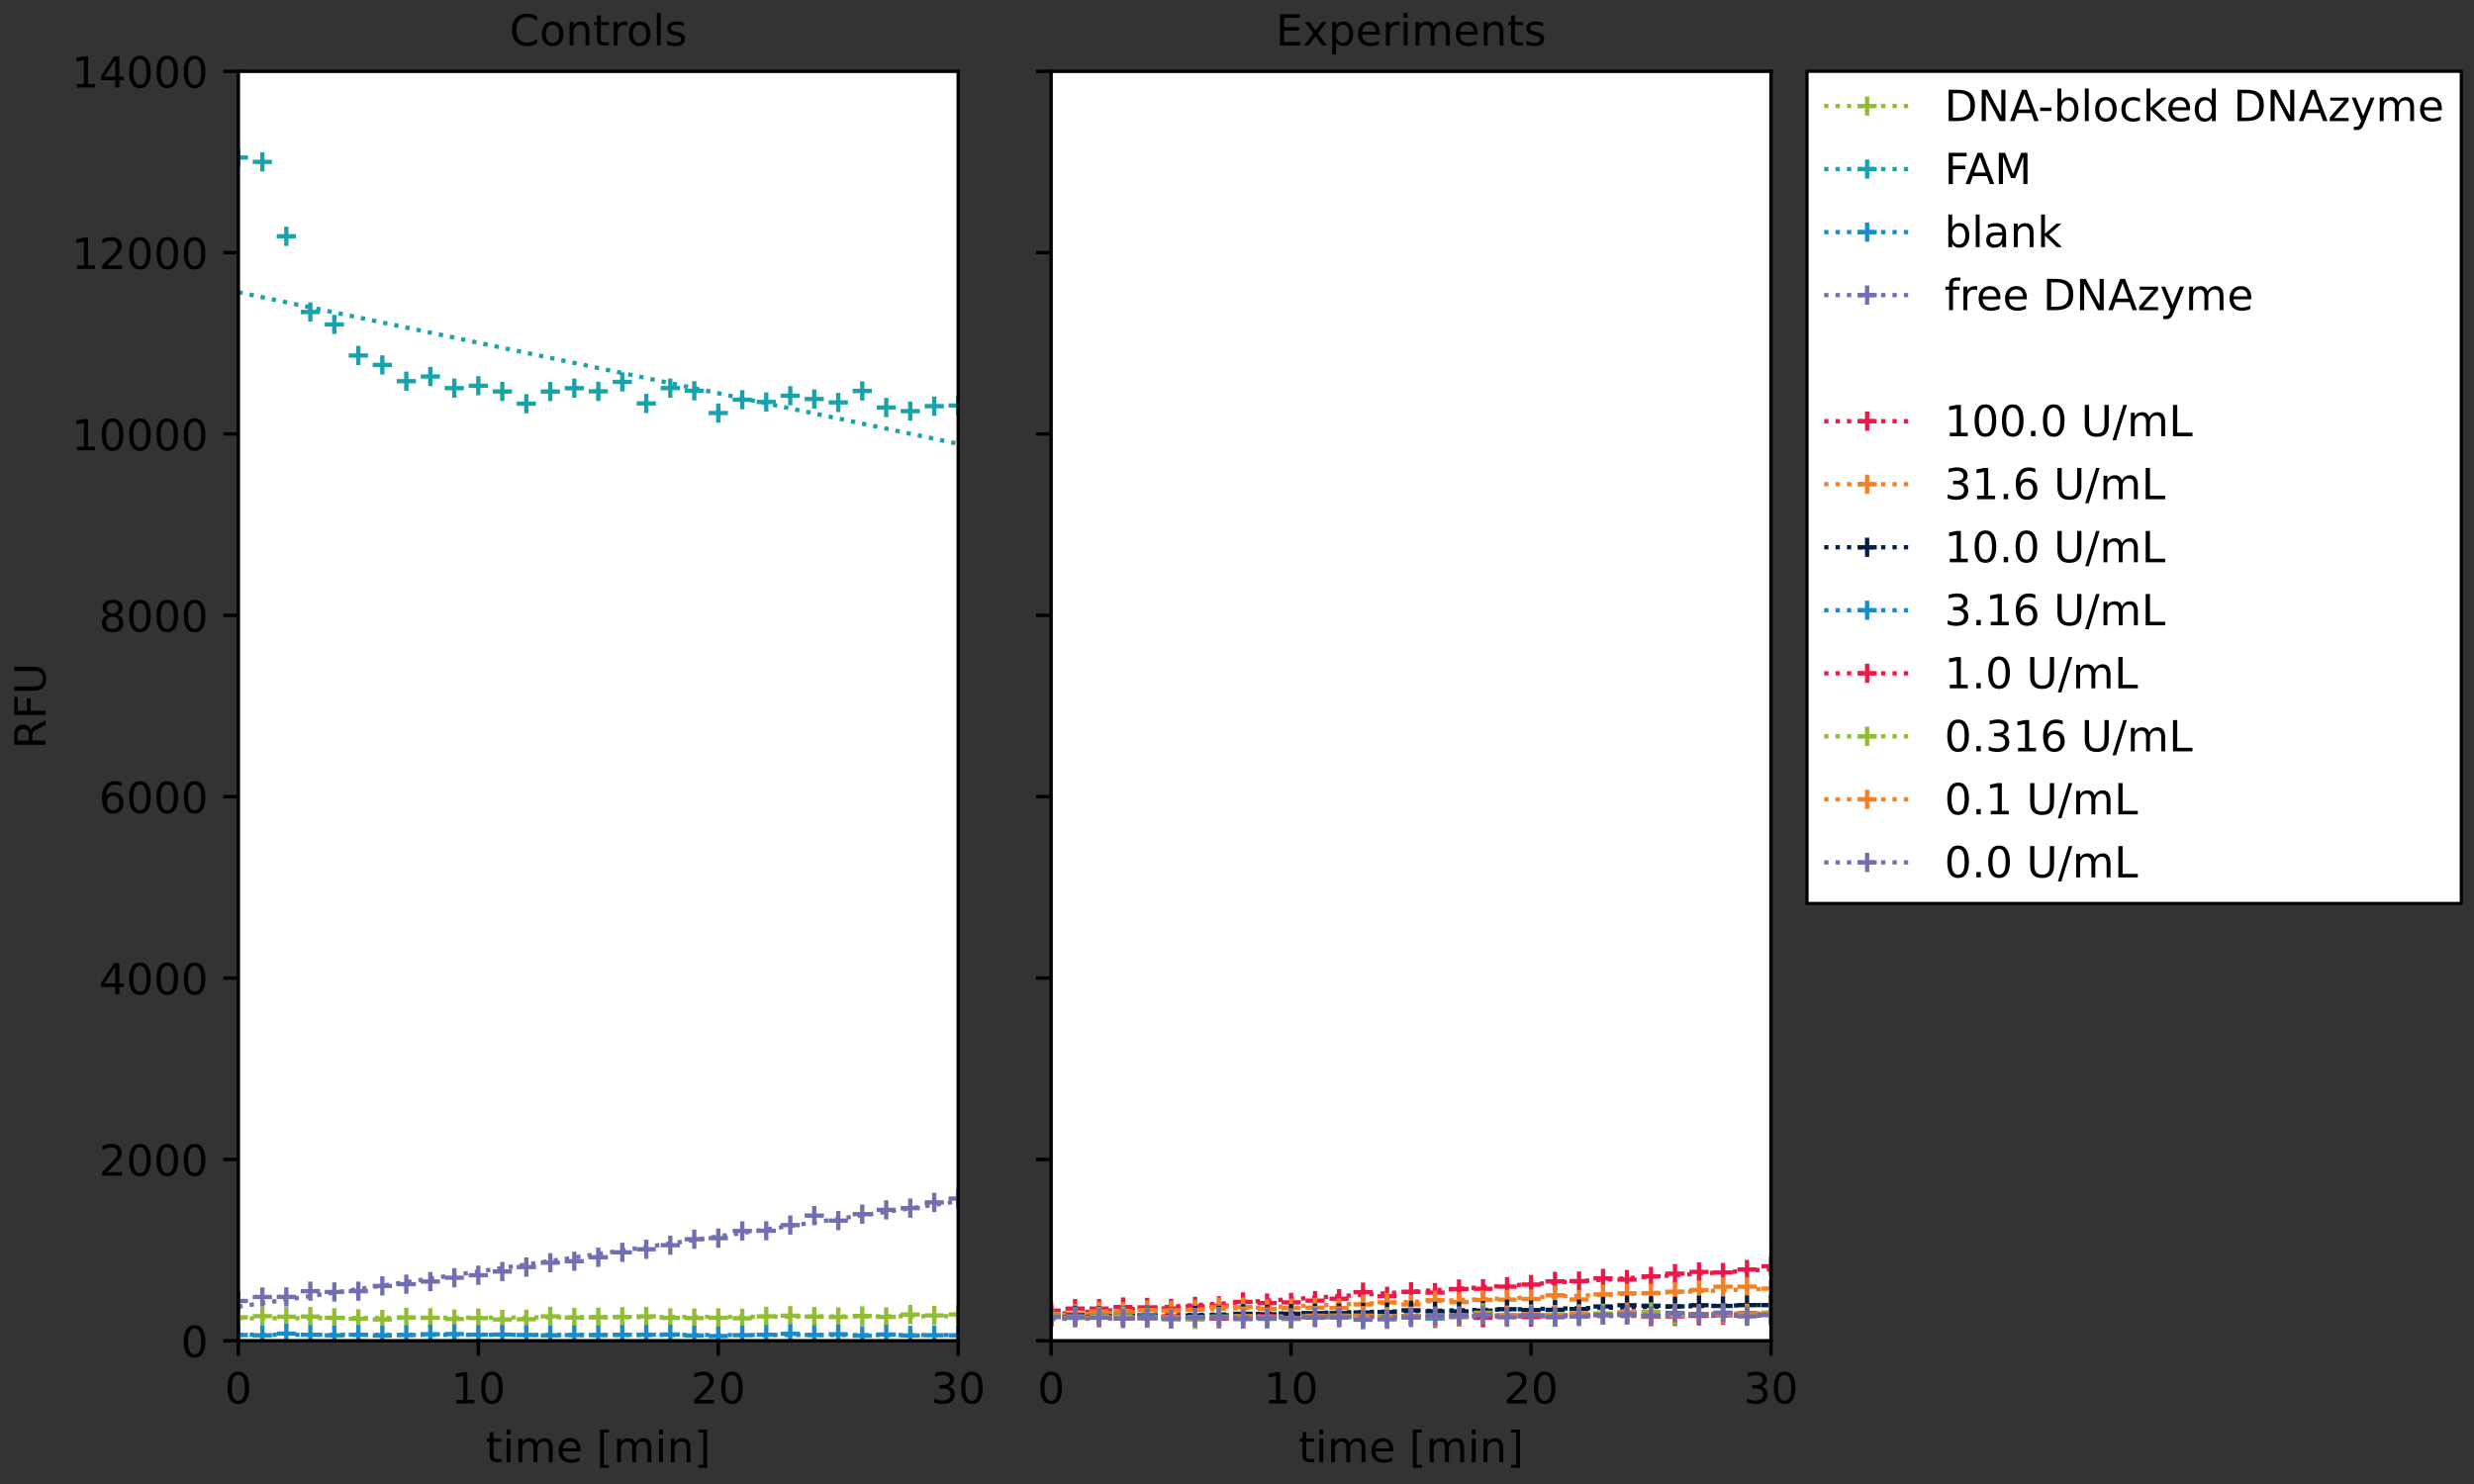 <?xml version="1.0" encoding="utf-8" standalone="no"?>
<!DOCTYPE svg PUBLIC "-//W3C//DTD SVG 1.1//EN"
  "http://www.w3.org/Graphics/SVG/1.1/DTD/svg11.dtd">
<!-- Created with matplotlib (https://matplotlib.org/) -->
<svg height="345.6pt" version="1.1" viewBox="0 0 576 345.6" width="576pt" xmlns="http://www.w3.org/2000/svg" xmlns:xlink="http://www.w3.org/1999/xlink">
 <rect x="0" y="0" width="576" height="345.6" fill="#333333" stroke="none"/>
 <defs>
  <style type="text/css">*{stroke-linecap:butt;stroke-linejoin:round;}</style>
 </defs>
 <g id="figure_1">
  <g id="patch_1">
   <path d="M 0 345.6 
L 576 345.6 
L 576 0 
L 0 0 
z
" style="fill:none;"/>
  </g>
  <g id="axes_1">
   <g id="patch_2">
    <path d="M 55.491 312.244 
L 223.097 312.244 
L 223.097 16.599 
L 55.491 16.599 
z
" style="fill:#ffffff;"/>
   </g>
   <g id="matplotlib.axis_1">
    <g id="xtick_1">
     <g id="line2d_1">
      <defs>
       <path d="M 0 0 
L 0 3.5 
" id="m495aa5cef3" style="stroke:#000000;stroke-width:0.8;"/>
      </defs>
      <g>
       <use style="stroke:#000000;stroke-width:0.8;" x="55.491" xlink:href="#m495aa5cef3" y="312.244"/>
      </g>
     </g>
     <g id="text_1">
      <!-- 0 -->
      <g transform="translate(52.31 326.842)scale(0.1 -0.1)">
       <defs>
        <path d="M 31.781 66.406 
Q 24.172 66.406 20.328 58.906 
Q 16.5 51.422 16.5 36.375 
Q 16.5 21.391 20.328 13.891 
Q 24.172 6.391 31.781 6.391 
Q 39.453 6.391 43.281 13.891 
Q 47.125 21.391 47.125 36.375 
Q 47.125 51.422 43.281 58.906 
Q 39.453 66.406 31.781 66.406 
z
M 31.781 74.219 
Q 44.047 74.219 50.516 64.516 
Q 56.984 54.828 56.984 36.375 
Q 56.984 17.969 50.516 8.266 
Q 44.047 -1.422 31.781 -1.422 
Q 19.531 -1.422 13.062 8.266 
Q 6.594 17.969 6.594 36.375 
Q 6.594 54.828 13.062 64.516 
Q 19.531 74.219 31.781 74.219 
z
" id="DejaVuSans-48"/>
       </defs>
       <use xlink:href="#DejaVuSans-48"/>
      </g>
     </g>
    </g>
    <g id="xtick_2">
     <g id="line2d_2">
      <g>
       <use style="stroke:#000000;stroke-width:0.8;" x="111.36" xlink:href="#m495aa5cef3" y="312.244"/>
      </g>
     </g>
     <g id="text_2">
      <!-- 10 -->
      <g transform="translate(104.997 326.842)scale(0.1 -0.1)">
       <defs>
        <path d="M 12.406 8.297 
L 28.516 8.297 
L 28.516 63.922 
L 10.984 60.406 
L 10.984 69.391 
L 28.422 72.906 
L 38.281 72.906 
L 38.281 8.297 
L 54.391 8.297 
L 54.391 0 
L 12.406 0 
z
" id="DejaVuSans-49"/>
       </defs>
       <use xlink:href="#DejaVuSans-49"/>
       <use x="63.623" xlink:href="#DejaVuSans-48"/>
      </g>
     </g>
    </g>
    <g id="xtick_3">
     <g id="line2d_3">
      <g>
       <use style="stroke:#000000;stroke-width:0.8;" x="167.228" xlink:href="#m495aa5cef3" y="312.244"/>
      </g>
     </g>
     <g id="text_3">
      <!-- 20 -->
      <g transform="translate(160.866 326.842)scale(0.1 -0.1)">
       <defs>
        <path d="M 19.188 8.297 
L 53.609 8.297 
L 53.609 0 
L 7.328 0 
L 7.328 8.297 
Q 12.938 14.109 22.625 23.891 
Q 32.328 33.688 34.812 36.531 
Q 39.547 41.844 41.422 45.531 
Q 43.312 49.219 43.312 52.781 
Q 43.312 58.594 39.234 62.25 
Q 35.156 65.922 28.609 65.922 
Q 23.969 65.922 18.812 64.312 
Q 13.672 62.703 7.812 59.422 
L 7.812 69.391 
Q 13.766 71.781 18.938 73 
Q 24.125 74.219 28.422 74.219 
Q 39.75 74.219 46.484 68.547 
Q 53.219 62.891 53.219 53.422 
Q 53.219 48.922 51.531 44.891 
Q 49.859 40.875 45.406 35.406 
Q 44.188 33.984 37.641 27.219 
Q 31.109 20.453 19.188 8.297 
z
" id="DejaVuSans-50"/>
       </defs>
       <use xlink:href="#DejaVuSans-50"/>
       <use x="63.623" xlink:href="#DejaVuSans-48"/>
      </g>
     </g>
    </g>
    <g id="xtick_4">
     <g id="line2d_4">
      <g>
       <use style="stroke:#000000;stroke-width:0.8;" x="223.097" xlink:href="#m495aa5cef3" y="312.244"/>
      </g>
     </g>
     <g id="text_4">
      <!-- 30 -->
      <g transform="translate(216.734 326.842)scale(0.1 -0.1)">
       <defs>
        <path d="M 40.578 39.312 
Q 47.656 37.797 51.625 33 
Q 55.609 28.219 55.609 21.188 
Q 55.609 10.406 48.188 4.484 
Q 40.766 -1.422 27.094 -1.422 
Q 22.516 -1.422 17.656 -0.516 
Q 12.797 0.391 7.625 2.203 
L 7.625 11.719 
Q 11.719 9.328 16.594 8.109 
Q 21.484 6.891 26.812 6.891 
Q 36.078 6.891 40.938 10.547 
Q 45.797 14.203 45.797 21.188 
Q 45.797 27.641 41.281 31.266 
Q 36.766 34.906 28.719 34.906 
L 20.219 34.906 
L 20.219 43.016 
L 29.109 43.016 
Q 36.375 43.016 40.234 45.922 
Q 44.094 48.828 44.094 54.297 
Q 44.094 59.906 40.109 62.906 
Q 36.141 65.922 28.719 65.922 
Q 24.656 65.922 20.016 65.031 
Q 15.375 64.156 9.812 62.312 
L 9.812 71.094 
Q 15.438 72.656 20.344 73.438 
Q 25.25 74.219 29.594 74.219 
Q 40.828 74.219 47.359 69.109 
Q 53.906 64.016 53.906 55.328 
Q 53.906 49.266 50.438 45.094 
Q 46.969 40.922 40.578 39.312 
z
" id="DejaVuSans-51"/>
       </defs>
       <use xlink:href="#DejaVuSans-51"/>
       <use x="63.623" xlink:href="#DejaVuSans-48"/>
      </g>
     </g>
    </g>
    <g id="text_5">
     <!-- time [min] -->
     <g transform="translate(113.079 340.52)scale(0.1 -0.1)">
      <defs>
       <path d="M 18.312 70.219 
L 18.312 54.688 
L 36.812 54.688 
L 36.812 47.703 
L 18.312 47.703 
L 18.312 18.016 
Q 18.312 11.328 20.141 9.422 
Q 21.969 7.516 27.594 7.516 
L 36.812 7.516 
L 36.812 0 
L 27.594 0 
Q 17.188 0 13.234 3.875 
Q 9.281 7.766 9.281 18.016 
L 9.281 47.703 
L 2.688 47.703 
L 2.688 54.688 
L 9.281 54.688 
L 9.281 70.219 
z
" id="DejaVuSans-116"/>
       <path d="M 9.422 54.688 
L 18.406 54.688 
L 18.406 0 
L 9.422 0 
z
M 9.422 75.984 
L 18.406 75.984 
L 18.406 64.594 
L 9.422 64.594 
z
" id="DejaVuSans-105"/>
       <path d="M 52 44.188 
Q 55.375 50.25 60.062 53.125 
Q 64.75 56 71.094 56 
Q 79.641 56 84.281 50.016 
Q 88.922 44.047 88.922 33.016 
L 88.922 0 
L 79.891 0 
L 79.891 32.719 
Q 79.891 40.578 77.094 44.375 
Q 74.312 48.188 68.609 48.188 
Q 61.625 48.188 57.562 43.547 
Q 53.516 38.922 53.516 30.906 
L 53.516 0 
L 44.484 0 
L 44.484 32.719 
Q 44.484 40.625 41.703 44.406 
Q 38.922 48.188 33.109 48.188 
Q 26.219 48.188 22.156 43.531 
Q 18.109 38.875 18.109 30.906 
L 18.109 0 
L 9.078 0 
L 9.078 54.688 
L 18.109 54.688 
L 18.109 46.188 
Q 21.188 51.219 25.484 53.609 
Q 29.781 56 35.688 56 
Q 41.656 56 45.828 52.969 
Q 50 49.953 52 44.188 
z
" id="DejaVuSans-109"/>
       <path d="M 56.203 29.594 
L 56.203 25.203 
L 14.891 25.203 
Q 15.484 15.922 20.484 11.062 
Q 25.484 6.203 34.422 6.203 
Q 39.594 6.203 44.453 7.469 
Q 49.312 8.734 54.109 11.281 
L 54.109 2.781 
Q 49.266 0.734 44.188 -0.344 
Q 39.109 -1.422 33.891 -1.422 
Q 20.797 -1.422 13.156 6.188 
Q 5.516 13.812 5.516 26.812 
Q 5.516 40.234 12.766 48.109 
Q 20.016 56 32.328 56 
Q 43.359 56 49.781 48.891 
Q 56.203 41.797 56.203 29.594 
z
M 47.219 32.234 
Q 47.125 39.594 43.094 43.984 
Q 39.062 48.391 32.422 48.391 
Q 24.906 48.391 20.391 44.141 
Q 15.875 39.891 15.188 32.172 
z
" id="DejaVuSans-101"/>
       <path id="DejaVuSans-32"/>
       <path d="M 8.594 75.984 
L 29.297 75.984 
L 29.297 69 
L 17.578 69 
L 17.578 -6.203 
L 29.297 -6.203 
L 29.297 -13.188 
L 8.594 -13.188 
z
" id="DejaVuSans-91"/>
       <path d="M 54.891 33.016 
L 54.891 0 
L 45.906 0 
L 45.906 32.719 
Q 45.906 40.484 42.875 44.328 
Q 39.844 48.188 33.797 48.188 
Q 26.516 48.188 22.312 43.547 
Q 18.109 38.922 18.109 30.906 
L 18.109 0 
L 9.078 0 
L 9.078 54.688 
L 18.109 54.688 
L 18.109 46.188 
Q 21.344 51.125 25.703 53.562 
Q 30.078 56 35.797 56 
Q 45.219 56 50.047 50.172 
Q 54.891 44.344 54.891 33.016 
z
" id="DejaVuSans-110"/>
       <path d="M 30.422 75.984 
L 30.422 -13.188 
L 9.719 -13.188 
L 9.719 -6.203 
L 21.391 -6.203 
L 21.391 69 
L 9.719 69 
L 9.719 75.984 
z
" id="DejaVuSans-93"/>
      </defs>
      <use xlink:href="#DejaVuSans-116"/>
      <use x="39.209" xlink:href="#DejaVuSans-105"/>
      <use x="66.992" xlink:href="#DejaVuSans-109"/>
      <use x="164.404" xlink:href="#DejaVuSans-101"/>
      <use x="225.928" xlink:href="#DejaVuSans-32"/>
      <use x="257.715" xlink:href="#DejaVuSans-91"/>
      <use x="296.729" xlink:href="#DejaVuSans-109"/>
      <use x="394.141" xlink:href="#DejaVuSans-105"/>
      <use x="421.924" xlink:href="#DejaVuSans-110"/>
      <use x="485.303" xlink:href="#DejaVuSans-93"/>
     </g>
    </g>
   </g>
   <g id="matplotlib.axis_2">
    <g id="ytick_1">
     <g id="line2d_5">
      <defs>
       <path d="M 0 0 
L -3.5 0 
" id="m0ef809c2d9" style="stroke:#000000;stroke-width:0.8;"/>
      </defs>
      <g>
       <use style="stroke:#000000;stroke-width:0.8;" x="55.491" xlink:href="#m0ef809c2d9" y="312.244"/>
      </g>
     </g>
     <g id="text_6">
      <!-- 0 -->
      <g transform="translate(42.128 316.043)scale(0.1 -0.1)">
       <use xlink:href="#DejaVuSans-48"/>
      </g>
     </g>
    </g>
    <g id="ytick_2">
     <g id="line2d_6">
      <g>
       <use style="stroke:#000000;stroke-width:0.8;" x="55.491" xlink:href="#m0ef809c2d9" y="270.009"/>
      </g>
     </g>
     <g id="text_7">
      <!-- 2000 -->
      <g transform="translate(23.041 273.808)scale(0.1 -0.1)">
       <use xlink:href="#DejaVuSans-50"/>
       <use x="63.623" xlink:href="#DejaVuSans-48"/>
       <use x="127.246" xlink:href="#DejaVuSans-48"/>
       <use x="190.869" xlink:href="#DejaVuSans-48"/>
      </g>
     </g>
    </g>
    <g id="ytick_3">
     <g id="line2d_7">
      <g>
       <use style="stroke:#000000;stroke-width:0.8;" x="55.491" xlink:href="#m0ef809c2d9" y="227.774"/>
      </g>
     </g>
     <g id="text_8">
      <!-- 4000 -->
      <g transform="translate(23.041 231.573)scale(0.1 -0.1)">
       <defs>
        <path d="M 37.797 64.312 
L 12.891 25.391 
L 37.797 25.391 
z
M 35.203 72.906 
L 47.609 72.906 
L 47.609 25.391 
L 58.016 25.391 
L 58.016 17.188 
L 47.609 17.188 
L 47.609 0 
L 37.797 0 
L 37.797 17.188 
L 4.891 17.188 
L 4.891 26.703 
z
" id="DejaVuSans-52"/>
       </defs>
       <use xlink:href="#DejaVuSans-52"/>
       <use x="63.623" xlink:href="#DejaVuSans-48"/>
       <use x="127.246" xlink:href="#DejaVuSans-48"/>
       <use x="190.869" xlink:href="#DejaVuSans-48"/>
      </g>
     </g>
    </g>
    <g id="ytick_4">
     <g id="line2d_8">
      <g>
       <use style="stroke:#000000;stroke-width:0.8;" x="55.491" xlink:href="#m0ef809c2d9" y="185.539"/>
      </g>
     </g>
     <g id="text_9">
      <!-- 6000 -->
      <g transform="translate(23.041 189.338)scale(0.1 -0.1)">
       <defs>
        <path d="M 33.016 40.375 
Q 26.375 40.375 22.484 35.828 
Q 18.609 31.297 18.609 23.391 
Q 18.609 15.531 22.484 10.953 
Q 26.375 6.391 33.016 6.391 
Q 39.656 6.391 43.531 10.953 
Q 47.406 15.531 47.406 23.391 
Q 47.406 31.297 43.531 35.828 
Q 39.656 40.375 33.016 40.375 
z
M 52.594 71.297 
L 52.594 62.312 
Q 48.875 64.062 45.094 64.984 
Q 41.312 65.922 37.594 65.922 
Q 27.828 65.922 22.672 59.328 
Q 17.531 52.734 16.797 39.406 
Q 19.672 43.656 24.016 45.922 
Q 28.375 48.188 33.594 48.188 
Q 44.578 48.188 50.953 41.516 
Q 57.328 34.859 57.328 23.391 
Q 57.328 12.156 50.688 5.359 
Q 44.047 -1.422 33.016 -1.422 
Q 20.359 -1.422 13.672 8.266 
Q 6.984 17.969 6.984 36.375 
Q 6.984 53.656 15.188 63.938 
Q 23.391 74.219 37.203 74.219 
Q 40.922 74.219 44.703 73.484 
Q 48.484 72.75 52.594 71.297 
z
" id="DejaVuSans-54"/>
       </defs>
       <use xlink:href="#DejaVuSans-54"/>
       <use x="63.623" xlink:href="#DejaVuSans-48"/>
       <use x="127.246" xlink:href="#DejaVuSans-48"/>
       <use x="190.869" xlink:href="#DejaVuSans-48"/>
      </g>
     </g>
    </g>
    <g id="ytick_5">
     <g id="line2d_9">
      <g>
       <use style="stroke:#000000;stroke-width:0.8;" x="55.491" xlink:href="#m0ef809c2d9" y="143.304"/>
      </g>
     </g>
     <g id="text_10">
      <!-- 8000 -->
      <g transform="translate(23.041 147.103)scale(0.1 -0.1)">
       <defs>
        <path d="M 31.781 34.625 
Q 24.75 34.625 20.719 30.859 
Q 16.703 27.094 16.703 20.516 
Q 16.703 13.922 20.719 10.156 
Q 24.75 6.391 31.781 6.391 
Q 38.812 6.391 42.859 10.172 
Q 46.922 13.969 46.922 20.516 
Q 46.922 27.094 42.891 30.859 
Q 38.875 34.625 31.781 34.625 
z
M 21.922 38.812 
Q 15.578 40.375 12.031 44.719 
Q 8.5 49.078 8.5 55.328 
Q 8.5 64.062 14.719 69.141 
Q 20.953 74.219 31.781 74.219 
Q 42.672 74.219 48.875 69.141 
Q 55.078 64.062 55.078 55.328 
Q 55.078 49.078 51.531 44.719 
Q 48 40.375 41.703 38.812 
Q 48.828 37.156 52.797 32.312 
Q 56.781 27.484 56.781 20.516 
Q 56.781 9.906 50.312 4.234 
Q 43.844 -1.422 31.781 -1.422 
Q 19.734 -1.422 13.25 4.234 
Q 6.781 9.906 6.781 20.516 
Q 6.781 27.484 10.781 32.312 
Q 14.797 37.156 21.922 38.812 
z
M 18.312 54.391 
Q 18.312 48.734 21.844 45.562 
Q 25.391 42.391 31.781 42.391 
Q 38.141 42.391 41.719 45.562 
Q 45.312 48.734 45.312 54.391 
Q 45.312 60.062 41.719 63.234 
Q 38.141 66.406 31.781 66.406 
Q 25.391 66.406 21.844 63.234 
Q 18.312 60.062 18.312 54.391 
z
" id="DejaVuSans-56"/>
       </defs>
       <use xlink:href="#DejaVuSans-56"/>
       <use x="63.623" xlink:href="#DejaVuSans-48"/>
       <use x="127.246" xlink:href="#DejaVuSans-48"/>
       <use x="190.869" xlink:href="#DejaVuSans-48"/>
      </g>
     </g>
    </g>
    <g id="ytick_6">
     <g id="line2d_10">
      <g>
       <use style="stroke:#000000;stroke-width:0.8;" x="55.491" xlink:href="#m0ef809c2d9" y="101.069"/>
      </g>
     </g>
     <g id="text_11">
      <!-- 10000 -->
      <g transform="translate(16.678 104.868)scale(0.1 -0.1)">
       <use xlink:href="#DejaVuSans-49"/>
       <use x="63.623" xlink:href="#DejaVuSans-48"/>
       <use x="127.246" xlink:href="#DejaVuSans-48"/>
       <use x="190.869" xlink:href="#DejaVuSans-48"/>
       <use x="254.492" xlink:href="#DejaVuSans-48"/>
      </g>
     </g>
    </g>
    <g id="ytick_7">
     <g id="line2d_11">
      <g>
       <use style="stroke:#000000;stroke-width:0.8;" x="55.491" xlink:href="#m0ef809c2d9" y="58.834"/>
      </g>
     </g>
     <g id="text_12">
      <!-- 12000 -->
      <g transform="translate(16.678 62.633)scale(0.1 -0.1)">
       <use xlink:href="#DejaVuSans-49"/>
       <use x="63.623" xlink:href="#DejaVuSans-50"/>
       <use x="127.246" xlink:href="#DejaVuSans-48"/>
       <use x="190.869" xlink:href="#DejaVuSans-48"/>
       <use x="254.492" xlink:href="#DejaVuSans-48"/>
      </g>
     </g>
    </g>
    <g id="ytick_8">
     <g id="line2d_12">
      <g>
       <use style="stroke:#000000;stroke-width:0.8;" x="55.491" xlink:href="#m0ef809c2d9" y="16.599"/>
      </g>
     </g>
     <g id="text_13">
      <!-- 14000 -->
      <g transform="translate(16.678 20.398)scale(0.1 -0.1)">
       <use xlink:href="#DejaVuSans-49"/>
       <use x="63.623" xlink:href="#DejaVuSans-52"/>
       <use x="127.246" xlink:href="#DejaVuSans-48"/>
       <use x="190.869" xlink:href="#DejaVuSans-48"/>
       <use x="254.492" xlink:href="#DejaVuSans-48"/>
      </g>
     </g>
    </g>
    <g id="text_14">
     <!-- RFU -->
     <g transform="translate(10.599 174.43)rotate(-90)scale(0.1 -0.1)">
      <defs>
       <path d="M 44.391 34.188 
Q 47.562 33.109 50.562 29.594 
Q 53.562 26.078 56.594 19.922 
L 66.609 0 
L 56 0 
L 46.688 18.703 
Q 43.062 26.031 39.672 28.422 
Q 36.281 30.812 30.422 30.812 
L 19.672 30.812 
L 19.672 0 
L 9.812 0 
L 9.812 72.906 
L 32.078 72.906 
Q 44.578 72.906 50.734 67.672 
Q 56.891 62.453 56.891 51.906 
Q 56.891 45.016 53.688 40.469 
Q 50.484 35.938 44.391 34.188 
z
M 19.672 64.797 
L 19.672 38.922 
L 32.078 38.922 
Q 39.203 38.922 42.844 42.219 
Q 46.484 45.516 46.484 51.906 
Q 46.484 58.297 42.844 61.547 
Q 39.203 64.797 32.078 64.797 
z
" id="DejaVuSans-82"/>
       <path d="M 9.812 72.906 
L 51.703 72.906 
L 51.703 64.594 
L 19.672 64.594 
L 19.672 43.109 
L 48.578 43.109 
L 48.578 34.812 
L 19.672 34.812 
L 19.672 0 
L 9.812 0 
z
" id="DejaVuSans-70"/>
       <path d="M 8.688 72.906 
L 18.609 72.906 
L 18.609 28.609 
Q 18.609 16.891 22.844 11.734 
Q 27.094 6.594 36.625 6.594 
Q 46.094 6.594 50.344 11.734 
Q 54.594 16.891 54.594 28.609 
L 54.594 72.906 
L 64.5 72.906 
L 64.5 27.391 
Q 64.5 13.141 57.438 5.859 
Q 50.391 -1.422 36.625 -1.422 
Q 22.797 -1.422 15.734 5.859 
Q 8.688 13.141 8.688 27.391 
z
" id="DejaVuSans-85"/>
      </defs>
      <use xlink:href="#DejaVuSans-82"/>
      <use x="69.482" xlink:href="#DejaVuSans-70"/>
      <use x="127.002" xlink:href="#DejaVuSans-85"/>
     </g>
    </g>
   </g>
   <g id="line2d_13">
    <defs>
     <path d="M -2.236 0 
L 2.236 0 
M 0 2.236 
L 0 -2.236 
" id="m008db20fa7" style="stroke:#90bd31;"/>
    </defs>
    <g clip-path="url(#p88f9644dfe)">
     <use style="fill-opacity:0;stroke:#90bd31;" x="55.491" xlink:href="#m008db20fa7" y="306.795"/>
     <use style="fill-opacity:0;stroke:#90bd31;" x="61.078" xlink:href="#m008db20fa7" y="306.521"/>
     <use style="fill-opacity:0;stroke:#90bd31;" x="66.665" xlink:href="#m008db20fa7" y="306.647"/>
     <use style="fill-opacity:0;stroke:#90bd31;" x="72.251" xlink:href="#m008db20fa7" y="306.605"/>
     <use style="fill-opacity:0;stroke:#90bd31;" x="77.838" xlink:href="#m008db20fa7" y="306.88"/>
     <use style="fill-opacity:0;stroke:#90bd31;" x="83.425" xlink:href="#m008db20fa7" y="307.133"/>
     <use style="fill-opacity:0;stroke:#90bd31;" x="89.012" xlink:href="#m008db20fa7" y="307.281"/>
     <use style="fill-opacity:0;stroke:#90bd31;" x="94.599" xlink:href="#m008db20fa7" y="306.816"/>
     <use style="fill-opacity:0;stroke:#90bd31;" x="100.186" xlink:href="#m008db20fa7" y="306.901"/>
     <use style="fill-opacity:0;stroke:#90bd31;" x="105.773" xlink:href="#m008db20fa7" y="307.175"/>
     <use style="fill-opacity:0;stroke:#90bd31;" x="111.36" xlink:href="#m008db20fa7" y="306.964"/>
     <use style="fill-opacity:0;stroke:#90bd31;" x="116.946" xlink:href="#m008db20fa7" y="307.281"/>
     <use style="fill-opacity:0;stroke:#90bd31;" x="122.533" xlink:href="#m008db20fa7" y="307.218"/>
     <use style="fill-opacity:0;stroke:#90bd31;" x="128.12" xlink:href="#m008db20fa7" y="306.563"/>
     <use style="fill-opacity:0;stroke:#90bd31;" x="133.707" xlink:href="#m008db20fa7" y="306.837"/>
     <use style="fill-opacity:0;stroke:#90bd31;" x="139.294" xlink:href="#m008db20fa7" y="306.774"/>
     <use style="fill-opacity:0;stroke:#90bd31;" x="144.881" xlink:href="#m008db20fa7" y="306.69"/>
     <use style="fill-opacity:0;stroke:#90bd31;" x="150.468" xlink:href="#m008db20fa7" y="306.563"/>
     <use style="fill-opacity:0;stroke:#90bd31;" x="156.054" xlink:href="#m008db20fa7" y="306.922"/>
     <use style="fill-opacity:0;stroke:#90bd31;" x="161.641" xlink:href="#m008db20fa7" y="306.964"/>
     <use style="fill-opacity:0;stroke:#90bd31;" x="167.228" xlink:href="#m008db20fa7" y="306.901"/>
     <use style="fill-opacity:0;stroke:#90bd31;" x="172.815" xlink:href="#m008db20fa7" y="307.006"/>
     <use style="fill-opacity:0;stroke:#90bd31;" x="178.402" xlink:href="#m008db20fa7" y="306.563"/>
     <use style="fill-opacity:0;stroke:#90bd31;" x="183.989" xlink:href="#m008db20fa7" y="306.415"/>
     <use style="fill-opacity:0;stroke:#90bd31;" x="189.576" xlink:href="#m008db20fa7" y="306.626"/>
     <use style="fill-opacity:0;stroke:#90bd31;" x="195.162" xlink:href="#m008db20fa7" y="306.711"/>
     <use style="fill-opacity:0;stroke:#90bd31;" x="200.749" xlink:href="#m008db20fa7" y="306.478"/>
     <use style="fill-opacity:0;stroke:#90bd31;" x="206.336" xlink:href="#m008db20fa7" y="306.69"/>
     <use style="fill-opacity:0;stroke:#90bd31;" x="211.923" xlink:href="#m008db20fa7" y="306.141"/>
     <use style="fill-opacity:0;stroke:#90bd31;" x="217.51" xlink:href="#m008db20fa7" y="306.352"/>
     <use style="fill-opacity:0;stroke:#90bd31;" x="223.097" xlink:href="#m008db20fa7" y="306.119"/>
    </g>
   </g>
   <g id="line2d_14"/>
   <g id="line2d_15">
    <path clip-path="url(#p88f9644dfe)" d="M 55.491 307.012 
L 58.911 307.002 
L 62.332 306.991 
L 65.752 306.981 
L 69.173 306.971 
L 72.594 306.96 
L 76.014 306.95 
L 79.435 306.94 
L 82.855 306.929 
L 86.276 306.919 
L 89.696 306.909 
L 93.117 306.898 
L 96.537 306.888 
L 99.958 306.878 
L 103.378 306.867 
L 106.799 306.857 
L 110.219 306.847 
L 113.64 306.837 
L 117.06 306.826 
L 120.481 306.816 
L 123.901 306.806 
L 127.322 306.795 
L 130.742 306.785 
L 134.163 306.775 
L 137.584 306.764 
L 141.004 306.754 
L 144.425 306.744 
L 147.845 306.733 
L 151.266 306.723 
L 154.686 306.713 
L 158.107 306.702 
L 161.527 306.692 
L 164.948 306.682 
L 168.368 306.671 
L 171.789 306.661 
L 175.209 306.651 
L 178.63 306.64 
L 182.05 306.63 
L 185.471 306.62 
L 188.891 306.609 
L 192.312 306.599 
L 195.733 306.589 
L 199.153 306.578 
L 202.574 306.568 
L 205.994 306.558 
L 209.415 306.547 
L 212.835 306.537 
L 216.256 306.527 
L 219.676 306.517 
L 223.097 306.506 
" style="fill:none;stroke:#90bd31;stroke-dasharray:1,1.65;stroke-dashoffset:0;"/>
   </g>
   <g id="line2d_16">
    <defs>
     <path d="M -2.236 0 
L 2.236 0 
M 0 2.236 
L 0 -2.236 
" id="m3d9d83fe9f" style="stroke:#18a3ac;"/>
    </defs>
    <g clip-path="url(#p88f9644dfe)">
     <use style="fill-opacity:0;stroke:#18a3ac;" x="55.491" xlink:href="#m3d9d83fe9f" y="36.681"/>
     <use style="fill-opacity:0;stroke:#18a3ac;" x="61.078" xlink:href="#m3d9d83fe9f" y="37.695"/>
     <use style="fill-opacity:0;stroke:#18a3ac;" x="66.665" xlink:href="#m3d9d83fe9f" y="55.033"/>
     <use style="fill-opacity:0;stroke:#18a3ac;" x="72.251" xlink:href="#m3d9d83fe9f" y="72.666"/>
     <use style="fill-opacity:0;stroke:#18a3ac;" x="77.838" xlink:href="#m3d9d83fe9f" y="75.559"/>
     <use style="fill-opacity:0;stroke:#18a3ac;" x="83.425" xlink:href="#m3d9d83fe9f" y="82.802"/>
     <use style="fill-opacity:0;stroke:#18a3ac;" x="89.012" xlink:href="#m3d9d83fe9f" y="84.977"/>
     <use style="fill-opacity:0;stroke:#18a3ac;" x="94.599" xlink:href="#m3d9d83fe9f" y="88.778"/>
     <use style="fill-opacity:0;stroke:#18a3ac;" x="100.186" xlink:href="#m3d9d83fe9f" y="87.68"/>
     <use style="fill-opacity:0;stroke:#18a3ac;" x="105.773" xlink:href="#m3d9d83fe9f" y="90.383"/>
     <use style="fill-opacity:0;stroke:#18a3ac;" x="111.36" xlink:href="#m3d9d83fe9f" y="89.834"/>
     <use style="fill-opacity:0;stroke:#18a3ac;" x="116.946" xlink:href="#m3d9d83fe9f" y="91.165"/>
     <use style="fill-opacity:0;stroke:#18a3ac;" x="122.533" xlink:href="#m3d9d83fe9f" y="94.015"/>
     <use style="fill-opacity:0;stroke:#18a3ac;" x="128.12" xlink:href="#m3d9d83fe9f" y="91.186"/>
     <use style="fill-opacity:0;stroke:#18a3ac;" x="133.707" xlink:href="#m3d9d83fe9f" y="90.404"/>
     <use style="fill-opacity:0;stroke:#18a3ac;" x="139.294" xlink:href="#m3d9d83fe9f" y="91.143"/>
     <use style="fill-opacity:0;stroke:#18a3ac;" x="144.881" xlink:href="#m3d9d83fe9f" y="88.947"/>
     <use style="fill-opacity:0;stroke:#18a3ac;" x="150.468" xlink:href="#m3d9d83fe9f" y="93.952"/>
     <use style="fill-opacity:0;stroke:#18a3ac;" x="156.054" xlink:href="#m3d9d83fe9f" y="90.383"/>
     <use style="fill-opacity:0;stroke:#18a3ac;" x="161.641" xlink:href="#m3d9d83fe9f" y="90.996"/>
     <use style="fill-opacity:0;stroke:#18a3ac;" x="167.228" xlink:href="#m3d9d83fe9f" y="96.19"/>
     <use style="fill-opacity:0;stroke:#18a3ac;" x="172.815" xlink:href="#m3d9d83fe9f" y="93.086"/>
     <use style="fill-opacity:0;stroke:#18a3ac;" x="178.402" xlink:href="#m3d9d83fe9f" y="93.614"/>
     <use style="fill-opacity:0;stroke:#18a3ac;" x="183.989" xlink:href="#m3d9d83fe9f" y="92.157"/>
     <use style="fill-opacity:0;stroke:#18a3ac;" x="189.576" xlink:href="#m3d9d83fe9f" y="92.917"/>
     <use style="fill-opacity:0;stroke:#18a3ac;" x="195.162" xlink:href="#m3d9d83fe9f" y="93.72"/>
     <use style="fill-opacity:0;stroke:#18a3ac;" x="200.749" xlink:href="#m3d9d83fe9f" y="91.038"/>
     <use style="fill-opacity:0;stroke:#18a3ac;" x="206.336" xlink:href="#m3d9d83fe9f" y="94.902"/>
     <use style="fill-opacity:0;stroke:#18a3ac;" x="211.923" xlink:href="#m3d9d83fe9f" y="95.747"/>
     <use style="fill-opacity:0;stroke:#18a3ac;" x="217.51" xlink:href="#m3d9d83fe9f" y="94.586"/>
     <use style="fill-opacity:0;stroke:#18a3ac;" x="223.097" xlink:href="#m3d9d83fe9f" y="94.438"/>
    </g>
   </g>
   <g id="line2d_17"/>
   <g id="line2d_18">
    <path clip-path="url(#p88f9644dfe)" d="M 55.491 68.044 
L 58.911 68.765 
L 62.332 69.486 
L 65.752 70.206 
L 69.173 70.927 
L 72.594 71.647 
L 76.014 72.368 
L 79.435 73.089 
L 82.855 73.809 
L 86.276 74.53 
L 89.696 75.25 
L 93.117 75.971 
L 96.537 76.692 
L 99.958 77.412 
L 103.378 78.133 
L 106.799 78.853 
L 110.219 79.574 
L 113.64 80.295 
L 117.06 81.015 
L 120.481 81.736 
L 123.901 82.456 
L 127.322 83.177 
L 130.742 83.898 
L 134.163 84.618 
L 137.584 85.339 
L 141.004 86.059 
L 144.425 86.78 
L 147.845 87.501 
L 151.266 88.221 
L 154.686 88.942 
L 158.107 89.663 
L 161.527 90.383 
L 164.948 91.104 
L 168.368 91.824 
L 171.789 92.545 
L 175.209 93.266 
L 178.63 93.986 
L 182.05 94.707 
L 185.471 95.427 
L 188.891 96.148 
L 192.312 96.869 
L 195.733 97.589 
L 199.153 98.31 
L 202.574 99.03 
L 205.994 99.751 
L 209.415 100.472 
L 212.835 101.192 
L 216.256 101.913 
L 219.676 102.633 
L 223.097 103.354 
" style="fill:none;stroke:#18a3ac;stroke-dasharray:1,1.65;stroke-dashoffset:0;"/>
   </g>
   <g id="line2d_19">
    <defs>
     <path d="M -2.236 0 
L 2.236 0 
M 0 2.236 
L 0 -2.236 
" id="ma4399abc13" style="stroke:#178ccb;"/>
    </defs>
    <g clip-path="url(#p88f9644dfe)">
     <use style="fill-opacity:0;stroke:#178ccb;" x="55.491" xlink:href="#ma4399abc13" y="310.913"/>
     <use style="fill-opacity:0;stroke:#178ccb;" x="61.078" xlink:href="#ma4399abc13" y="310.976"/>
     <use style="fill-opacity:0;stroke:#178ccb;" x="66.665" xlink:href="#ma4399abc13" y="310.575"/>
     <use style="fill-opacity:0;stroke:#178ccb;" x="72.251" xlink:href="#ma4399abc13" y="310.85"/>
     <use style="fill-opacity:0;stroke:#178ccb;" x="77.838" xlink:href="#ma4399abc13" y="310.976"/>
     <use style="fill-opacity:0;stroke:#178ccb;" x="83.425" xlink:href="#ma4399abc13" y="310.829"/>
     <use style="fill-opacity:0;stroke:#178ccb;" x="89.012" xlink:href="#ma4399abc13" y="310.998"/>
     <use style="fill-opacity:0;stroke:#178ccb;" x="94.599" xlink:href="#ma4399abc13" y="310.892"/>
     <use style="fill-opacity:0;stroke:#178ccb;" x="100.186" xlink:href="#ma4399abc13" y="310.723"/>
     <use style="fill-opacity:0;stroke:#178ccb;" x="105.773" xlink:href="#ma4399abc13" y="310.681"/>
     <use style="fill-opacity:0;stroke:#178ccb;" x="111.36" xlink:href="#ma4399abc13" y="310.829"/>
     <use style="fill-opacity:0;stroke:#178ccb;" x="116.946" xlink:href="#ma4399abc13" y="310.808"/>
     <use style="fill-opacity:0;stroke:#178ccb;" x="122.533" xlink:href="#ma4399abc13" y="310.892"/>
     <use style="fill-opacity:0;stroke:#178ccb;" x="128.12" xlink:href="#ma4399abc13" y="310.976"/>
     <use style="fill-opacity:0;stroke:#178ccb;" x="133.707" xlink:href="#ma4399abc13" y="310.913"/>
     <use style="fill-opacity:0;stroke:#178ccb;" x="139.294" xlink:href="#ma4399abc13" y="310.913"/>
     <use style="fill-opacity:0;stroke:#178ccb;" x="144.881" xlink:href="#ma4399abc13" y="310.85"/>
     <use style="fill-opacity:0;stroke:#178ccb;" x="150.468" xlink:href="#ma4399abc13" y="310.829"/>
     <use style="fill-opacity:0;stroke:#178ccb;" x="156.054" xlink:href="#ma4399abc13" y="310.786"/>
     <use style="fill-opacity:0;stroke:#178ccb;" x="161.641" xlink:href="#ma4399abc13" y="311.019"/>
     <use style="fill-opacity:0;stroke:#178ccb;" x="167.228" xlink:href="#ma4399abc13" y="311.145"/>
     <use style="fill-opacity:0;stroke:#178ccb;" x="172.815" xlink:href="#ma4399abc13" y="310.934"/>
     <use style="fill-opacity:0;stroke:#178ccb;" x="178.402" xlink:href="#ma4399abc13" y="310.85"/>
     <use style="fill-opacity:0;stroke:#178ccb;" x="183.989" xlink:href="#ma4399abc13" y="310.639"/>
     <use style="fill-opacity:0;stroke:#178ccb;" x="189.576" xlink:href="#ma4399abc13" y="310.892"/>
     <use style="fill-opacity:0;stroke:#178ccb;" x="195.162" xlink:href="#ma4399abc13" y="310.723"/>
     <use style="fill-opacity:0;stroke:#178ccb;" x="200.749" xlink:href="#ma4399abc13" y="311.061"/>
     <use style="fill-opacity:0;stroke:#178ccb;" x="206.336" xlink:href="#ma4399abc13" y="310.786"/>
     <use style="fill-opacity:0;stroke:#178ccb;" x="211.923" xlink:href="#ma4399abc13" y="310.998"/>
     <use style="fill-opacity:0;stroke:#178ccb;" x="217.51" xlink:href="#ma4399abc13" y="310.955"/>
     <use style="fill-opacity:0;stroke:#178ccb;" x="223.097" xlink:href="#ma4399abc13" y="310.976"/>
    </g>
   </g>
   <g id="line2d_20"/>
   <g id="line2d_21">
    <path clip-path="url(#p88f9644dfe)" d="M 55.491 310.838 
L 58.911 310.84 
L 62.332 310.841 
L 65.752 310.843 
L 69.173 310.844 
L 72.594 310.846 
L 76.014 310.848 
L 79.435 310.849 
L 82.855 310.851 
L 86.276 310.852 
L 89.696 310.854 
L 93.117 310.856 
L 96.537 310.857 
L 99.958 310.859 
L 103.378 310.86 
L 106.799 310.862 
L 110.219 310.863 
L 113.64 310.865 
L 117.06 310.867 
L 120.481 310.868 
L 123.901 310.87 
L 127.322 310.871 
L 130.742 310.873 
L 134.163 310.875 
L 137.584 310.876 
L 141.004 310.878 
L 144.425 310.879 
L 147.845 310.881 
L 151.266 310.883 
L 154.686 310.884 
L 158.107 310.886 
L 161.527 310.887 
L 164.948 310.889 
L 168.368 310.891 
L 171.789 310.892 
L 175.209 310.894 
L 178.63 310.895 
L 182.05 310.897 
L 185.471 310.898 
L 188.891 310.9 
L 192.312 310.902 
L 195.733 310.903 
L 199.153 310.905 
L 202.574 310.906 
L 205.994 310.908 
L 209.415 310.91 
L 212.835 310.911 
L 216.256 310.913 
L 219.676 310.914 
L 223.097 310.916 
" style="fill:none;stroke:#178ccb;stroke-dasharray:1,1.65;stroke-dashoffset:0;"/>
   </g>
   <g id="line2d_22">
    <defs>
     <path d="M -2.236 0 
L 2.236 0 
M 0 2.236 
L 0 -2.236 
" id="ma78350569e" style="stroke:#716fb2;"/>
    </defs>
    <g clip-path="url(#p88f9644dfe)">
     <use style="fill-opacity:0;stroke:#716fb2;" x="55.491" xlink:href="#ma78350569e" y="302.973"/>
     <use style="fill-opacity:0;stroke:#716fb2;" x="61.078" xlink:href="#ma78350569e" y="302.044"/>
     <use style="fill-opacity:0;stroke:#716fb2;" x="66.665" xlink:href="#ma78350569e" y="302.023"/>
     <use style="fill-opacity:0;stroke:#716fb2;" x="72.251" xlink:href="#ma78350569e" y="300.692"/>
     <use style="fill-opacity:0;stroke:#716fb2;" x="77.838" xlink:href="#ma78350569e" y="300.882"/>
     <use style="fill-opacity:0;stroke:#716fb2;" x="83.425" xlink:href="#ma78350569e" y="300.692"/>
     <use style="fill-opacity:0;stroke:#716fb2;" x="89.012" xlink:href="#ma78350569e" y="299.467"/>
     <use style="fill-opacity:0;stroke:#716fb2;" x="94.599" xlink:href="#ma78350569e" y="299.066"/>
     <use style="fill-opacity:0;stroke:#716fb2;" x="100.186" xlink:href="#ma78350569e" y="298.454"/>
     <use style="fill-opacity:0;stroke:#716fb2;" x="105.773" xlink:href="#ma78350569e" y="297.567"/>
     <use style="fill-opacity:0;stroke:#716fb2;" x="111.36" xlink:href="#ma78350569e" y="296.976"/>
     <use style="fill-opacity:0;stroke:#716fb2;" x="116.946" xlink:href="#ma78350569e" y="296.11"/>
     <use style="fill-opacity:0;stroke:#716fb2;" x="122.533" xlink:href="#ma78350569e" y="295.075"/>
     <use style="fill-opacity:0;stroke:#716fb2;" x="128.12" xlink:href="#ma78350569e" y="294.061"/>
     <use style="fill-opacity:0;stroke:#716fb2;" x="133.707" xlink:href="#ma78350569e" y="293.723"/>
     <use style="fill-opacity:0;stroke:#716fb2;" x="139.294" xlink:href="#ma78350569e" y="292.794"/>
     <use style="fill-opacity:0;stroke:#716fb2;" x="144.881" xlink:href="#ma78350569e" y="291.654"/>
     <use style="fill-opacity:0;stroke:#716fb2;" x="150.468" xlink:href="#ma78350569e" y="290.936"/>
     <use style="fill-opacity:0;stroke:#716fb2;" x="156.054" xlink:href="#ma78350569e" y="289.986"/>
     <use style="fill-opacity:0;stroke:#716fb2;" x="161.641" xlink:href="#ma78350569e" y="288.592"/>
     <use style="fill-opacity:0;stroke:#716fb2;" x="167.228" xlink:href="#ma78350569e" y="288.339"/>
     <use style="fill-opacity:0;stroke:#716fb2;" x="172.815" xlink:href="#ma78350569e" y="286.67"/>
     <use style="fill-opacity:0;stroke:#716fb2;" x="178.402" xlink:href="#ma78350569e" y="286.628"/>
     <use style="fill-opacity:0;stroke:#716fb2;" x="183.989" xlink:href="#ma78350569e" y="285.298"/>
     <use style="fill-opacity:0;stroke:#716fb2;" x="189.576" xlink:href="#ma78350569e" y="283.101"/>
     <use style="fill-opacity:0;stroke:#716fb2;" x="195.162" xlink:href="#ma78350569e" y="284.263"/>
     <use style="fill-opacity:0;stroke:#716fb2;" x="200.749" xlink:href="#ma78350569e" y="282.763"/>
     <use style="fill-opacity:0;stroke:#716fb2;" x="206.336" xlink:href="#ma78350569e" y="281.75"/>
     <use style="fill-opacity:0;stroke:#716fb2;" x="211.923" xlink:href="#ma78350569e" y="281.349"/>
     <use style="fill-opacity:0;stroke:#716fb2;" x="217.51" xlink:href="#ma78350569e" y="280.018"/>
     <use style="fill-opacity:0;stroke:#716fb2;" x="223.097" xlink:href="#ma78350569e" y="279.131"/>
    </g>
   </g>
   <g id="line2d_23"/>
   <g id="line2d_24">
    <path clip-path="url(#p88f9644dfe)" d="M 55.491 304.302 
L 58.911 303.801 
L 62.332 303.3 
L 65.752 302.799 
L 69.173 302.299 
L 72.594 301.798 
L 76.014 301.297 
L 79.435 300.797 
L 82.855 300.296 
L 86.276 299.795 
L 89.696 299.295 
L 93.117 298.794 
L 96.537 298.293 
L 99.958 297.793 
L 103.378 297.292 
L 106.799 296.791 
L 110.219 296.291 
L 113.64 295.79 
L 117.06 295.289 
L 120.481 294.789 
L 123.901 294.288 
L 127.322 293.787 
L 130.742 293.286 
L 134.163 292.786 
L 137.584 292.285 
L 141.004 291.784 
L 144.425 291.284 
L 147.845 290.783 
L 151.266 290.282 
L 154.686 289.782 
L 158.107 289.281 
L 161.527 288.78 
L 164.948 288.28 
L 168.368 287.779 
L 171.789 287.278 
L 175.209 286.778 
L 178.63 286.277 
L 182.05 285.776 
L 185.471 285.276 
L 188.891 284.775 
L 192.312 284.274 
L 195.733 283.773 
L 199.153 283.273 
L 202.574 282.772 
L 205.994 282.271 
L 209.415 281.771 
L 212.835 281.27 
L 216.256 280.769 
L 219.676 280.269 
L 223.097 279.768 
" style="fill:none;stroke:#716fb2;stroke-dasharray:1,1.65;stroke-dashoffset:0;"/>
   </g>
   <g id="patch_3">
    <path d="M 55.491 312.244 
L 55.491 16.599 
" style="fill:none;stroke:#000000;stroke-linecap:square;stroke-linejoin:miter;stroke-width:0.8;"/>
   </g>
   <g id="patch_4">
    <path d="M 223.097 312.244 
L 223.097 16.599 
" style="fill:none;stroke:#000000;stroke-linecap:square;stroke-linejoin:miter;stroke-width:0.8;"/>
   </g>
   <g id="patch_5">
    <path d="M 55.491 312.244 
L 223.097 312.244 
" style="fill:none;stroke:#000000;stroke-linecap:square;stroke-linejoin:miter;stroke-width:0.8;"/>
   </g>
   <g id="patch_6">
    <path d="M 55.491 16.599 
L 223.097 16.599 
" style="fill:none;stroke:#000000;stroke-linecap:square;stroke-linejoin:miter;stroke-width:0.8;"/>
   </g>
   <g id="text_15">
    <!-- Controls -->
    <g transform="translate(118.618 10.599)scale(0.1 -0.1)">
     <defs>
      <path d="M 64.406 67.281 
L 64.406 56.891 
Q 59.422 61.531 53.781 63.812 
Q 48.141 66.109 41.797 66.109 
Q 29.297 66.109 22.656 58.469 
Q 16.016 50.828 16.016 36.375 
Q 16.016 21.969 22.656 14.328 
Q 29.297 6.688 41.797 6.688 
Q 48.141 6.688 53.781 8.984 
Q 59.422 11.281 64.406 15.922 
L 64.406 5.609 
Q 59.234 2.094 53.438 0.328 
Q 47.656 -1.422 41.219 -1.422 
Q 24.656 -1.422 15.125 8.703 
Q 5.609 18.844 5.609 36.375 
Q 5.609 53.953 15.125 64.078 
Q 24.656 74.219 41.219 74.219 
Q 47.75 74.219 53.531 72.484 
Q 59.328 70.75 64.406 67.281 
z
" id="DejaVuSans-67"/>
      <path d="M 30.609 48.391 
Q 23.391 48.391 19.188 42.75 
Q 14.984 37.109 14.984 27.297 
Q 14.984 17.484 19.156 11.844 
Q 23.344 6.203 30.609 6.203 
Q 37.797 6.203 41.984 11.859 
Q 46.188 17.531 46.188 27.297 
Q 46.188 37.016 41.984 42.703 
Q 37.797 48.391 30.609 48.391 
z
M 30.609 56 
Q 42.328 56 49.016 48.375 
Q 55.719 40.766 55.719 27.297 
Q 55.719 13.875 49.016 6.219 
Q 42.328 -1.422 30.609 -1.422 
Q 18.844 -1.422 12.172 6.219 
Q 5.516 13.875 5.516 27.297 
Q 5.516 40.766 12.172 48.375 
Q 18.844 56 30.609 56 
z
" id="DejaVuSans-111"/>
      <path d="M 41.109 46.297 
Q 39.594 47.172 37.812 47.578 
Q 36.031 48 33.891 48 
Q 26.266 48 22.188 43.047 
Q 18.109 38.094 18.109 28.812 
L 18.109 0 
L 9.078 0 
L 9.078 54.688 
L 18.109 54.688 
L 18.109 46.188 
Q 20.953 51.172 25.484 53.578 
Q 30.031 56 36.531 56 
Q 37.453 56 38.578 55.875 
Q 39.703 55.766 41.062 55.516 
z
" id="DejaVuSans-114"/>
      <path d="M 9.422 75.984 
L 18.406 75.984 
L 18.406 0 
L 9.422 0 
z
" id="DejaVuSans-108"/>
      <path d="M 44.281 53.078 
L 44.281 44.578 
Q 40.484 46.531 36.375 47.5 
Q 32.281 48.484 27.875 48.484 
Q 21.188 48.484 17.844 46.438 
Q 14.5 44.391 14.5 40.281 
Q 14.5 37.156 16.891 35.375 
Q 19.281 33.594 26.516 31.984 
L 29.594 31.297 
Q 39.156 29.25 43.188 25.516 
Q 47.219 21.781 47.219 15.094 
Q 47.219 7.469 41.188 3.016 
Q 35.156 -1.422 24.609 -1.422 
Q 20.219 -1.422 15.453 -0.562 
Q 10.688 0.297 5.422 2 
L 5.422 11.281 
Q 10.406 8.688 15.234 7.391 
Q 20.062 6.109 24.812 6.109 
Q 31.156 6.109 34.562 8.281 
Q 37.984 10.453 37.984 14.406 
Q 37.984 18.062 35.516 20.016 
Q 33.062 21.969 24.703 23.781 
L 21.578 24.516 
Q 13.234 26.266 9.516 29.906 
Q 5.812 33.547 5.812 39.891 
Q 5.812 47.609 11.281 51.797 
Q 16.75 56 26.812 56 
Q 31.781 56 36.172 55.266 
Q 40.578 54.547 44.281 53.078 
z
" id="DejaVuSans-115"/>
     </defs>
     <use xlink:href="#DejaVuSans-67"/>
     <use x="69.824" xlink:href="#DejaVuSans-111"/>
     <use x="131.006" xlink:href="#DejaVuSans-110"/>
     <use x="194.385" xlink:href="#DejaVuSans-116"/>
     <use x="233.594" xlink:href="#DejaVuSans-114"/>
     <use x="272.457" xlink:href="#DejaVuSans-111"/>
     <use x="333.639" xlink:href="#DejaVuSans-108"/>
     <use x="361.422" xlink:href="#DejaVuSans-115"/>
    </g>
   </g>
  </g>
  <g id="axes_2">
   <g id="patch_7">
    <path d="M 244.72 312.244 
L 412.326 312.244 
L 412.326 16.599 
L 244.72 16.599 
z
" style="fill:#ffffff;"/>
   </g>
   <g id="matplotlib.axis_3">
    <g id="xtick_5">
     <g id="line2d_25">
      <g>
       <use style="stroke:#000000;stroke-width:0.8;" x="244.72" xlink:href="#m495aa5cef3" y="312.244"/>
      </g>
     </g>
     <g id="text_16">
      <!-- 0 -->
      <g transform="translate(241.539 326.842)scale(0.1 -0.1)">
       <use xlink:href="#DejaVuSans-48"/>
      </g>
     </g>
    </g>
    <g id="xtick_6">
     <g id="line2d_26">
      <g>
       <use style="stroke:#000000;stroke-width:0.8;" x="300.588" xlink:href="#m495aa5cef3" y="312.244"/>
      </g>
     </g>
     <g id="text_17">
      <!-- 10 -->
      <g transform="translate(294.226 326.842)scale(0.1 -0.1)">
       <use xlink:href="#DejaVuSans-49"/>
       <use x="63.623" xlink:href="#DejaVuSans-48"/>
      </g>
     </g>
    </g>
    <g id="xtick_7">
     <g id="line2d_27">
      <g>
       <use style="stroke:#000000;stroke-width:0.8;" x="356.457" xlink:href="#m495aa5cef3" y="312.244"/>
      </g>
     </g>
     <g id="text_18">
      <!-- 20 -->
      <g transform="translate(350.095 326.842)scale(0.1 -0.1)">
       <use xlink:href="#DejaVuSans-50"/>
       <use x="63.623" xlink:href="#DejaVuSans-48"/>
      </g>
     </g>
    </g>
    <g id="xtick_8">
     <g id="line2d_28">
      <g>
       <use style="stroke:#000000;stroke-width:0.8;" x="412.326" xlink:href="#m495aa5cef3" y="312.244"/>
      </g>
     </g>
     <g id="text_19">
      <!-- 30 -->
      <g transform="translate(405.963 326.842)scale(0.1 -0.1)">
       <use xlink:href="#DejaVuSans-51"/>
       <use x="63.623" xlink:href="#DejaVuSans-48"/>
      </g>
     </g>
    </g>
    <g id="text_20">
     <!-- time [min] -->
     <g transform="translate(302.308 340.52)scale(0.1 -0.1)">
      <use xlink:href="#DejaVuSans-116"/>
      <use x="39.209" xlink:href="#DejaVuSans-105"/>
      <use x="66.992" xlink:href="#DejaVuSans-109"/>
      <use x="164.404" xlink:href="#DejaVuSans-101"/>
      <use x="225.928" xlink:href="#DejaVuSans-32"/>
      <use x="257.715" xlink:href="#DejaVuSans-91"/>
      <use x="296.729" xlink:href="#DejaVuSans-109"/>
      <use x="394.141" xlink:href="#DejaVuSans-105"/>
      <use x="421.924" xlink:href="#DejaVuSans-110"/>
      <use x="485.303" xlink:href="#DejaVuSans-93"/>
     </g>
    </g>
   </g>
   <g id="matplotlib.axis_4">
    <g id="ytick_9">
     <g id="line2d_29">
      <g>
       <use style="stroke:#000000;stroke-width:0.8;" x="244.72" xlink:href="#m0ef809c2d9" y="312.244"/>
      </g>
     </g>
    </g>
    <g id="ytick_10">
     <g id="line2d_30">
      <g>
       <use style="stroke:#000000;stroke-width:0.8;" x="244.72" xlink:href="#m0ef809c2d9" y="270.009"/>
      </g>
     </g>
    </g>
    <g id="ytick_11">
     <g id="line2d_31">
      <g>
       <use style="stroke:#000000;stroke-width:0.8;" x="244.72" xlink:href="#m0ef809c2d9" y="227.774"/>
      </g>
     </g>
    </g>
    <g id="ytick_12">
     <g id="line2d_32">
      <g>
       <use style="stroke:#000000;stroke-width:0.8;" x="244.72" xlink:href="#m0ef809c2d9" y="185.539"/>
      </g>
     </g>
    </g>
    <g id="ytick_13">
     <g id="line2d_33">
      <g>
       <use style="stroke:#000000;stroke-width:0.8;" x="244.72" xlink:href="#m0ef809c2d9" y="143.304"/>
      </g>
     </g>
    </g>
    <g id="ytick_14">
     <g id="line2d_34">
      <g>
       <use style="stroke:#000000;stroke-width:0.8;" x="244.72" xlink:href="#m0ef809c2d9" y="101.069"/>
      </g>
     </g>
    </g>
    <g id="ytick_15">
     <g id="line2d_35">
      <g>
       <use style="stroke:#000000;stroke-width:0.8;" x="244.72" xlink:href="#m0ef809c2d9" y="58.834"/>
      </g>
     </g>
    </g>
    <g id="ytick_16">
     <g id="line2d_36">
      <g>
       <use style="stroke:#000000;stroke-width:0.8;" x="244.72" xlink:href="#m0ef809c2d9" y="16.599"/>
      </g>
     </g>
    </g>
   </g>
   <g id="line2d_37">
    <defs>
     <path d="M -2.236 0 
L 2.236 0 
M 0 2.236 
L 0 -2.236 
" id="m717f491b2f" style="stroke:#ec1848;"/>
    </defs>
    <g clip-path="url(#pe52a778f26)">
     <use style="fill-opacity:0;stroke:#ec1848;" x="244.72" xlink:href="#m717f491b2f" y="305.233"/>
     <use style="fill-opacity:0;stroke:#ec1848;" x="250.307" xlink:href="#m717f491b2f" y="304.747"/>
     <use style="fill-opacity:0;stroke:#ec1848;" x="255.893" xlink:href="#m717f491b2f" y="304.747"/>
     <use style="fill-opacity:0;stroke:#ec1848;" x="261.48" xlink:href="#m717f491b2f" y="304.388"/>
     <use style="fill-opacity:0;stroke:#ec1848;" x="267.067" xlink:href="#m717f491b2f" y="304.472"/>
     <use style="fill-opacity:0;stroke:#ec1848;" x="272.654" xlink:href="#m717f491b2f" y="304.705"/>
     <use style="fill-opacity:0;stroke:#ec1848;" x="278.241" xlink:href="#m717f491b2f" y="304.24"/>
     <use style="fill-opacity:0;stroke:#ec1848;" x="283.828" xlink:href="#m717f491b2f" y="304.071"/>
     <use style="fill-opacity:0;stroke:#ec1848;" x="289.415" xlink:href="#m717f491b2f" y="303.184"/>
     <use style="fill-opacity:0;stroke:#ec1848;" x="295.002" xlink:href="#m717f491b2f" y="303.459"/>
     <use style="fill-opacity:0;stroke:#ec1848;" x="300.588" xlink:href="#m717f491b2f" y="303.311"/>
     <use style="fill-opacity:0;stroke:#ec1848;" x="306.175" xlink:href="#m717f491b2f" y="302.888"/>
     <use style="fill-opacity:0;stroke:#ec1848;" x="311.762" xlink:href="#m717f491b2f" y="302.445"/>
     <use style="fill-opacity:0;stroke:#ec1848;" x="317.349" xlink:href="#m717f491b2f" y="300.925"/>
     <use style="fill-opacity:0;stroke:#ec1848;" x="322.936" xlink:href="#m717f491b2f" y="301.875"/>
     <use style="fill-opacity:0;stroke:#ec1848;" x="328.523" xlink:href="#m717f491b2f" y="300.84"/>
     <use style="fill-opacity:0;stroke:#ec1848;" x="334.11" xlink:href="#m717f491b2f" y="301.03"/>
     <use style="fill-opacity:0;stroke:#ec1848;" x="339.696" xlink:href="#m717f491b2f" y="300.185"/>
     <use style="fill-opacity:0;stroke:#ec1848;" x="345.283" xlink:href="#m717f491b2f" y="300.143"/>
     <use style="fill-opacity:0;stroke:#ec1848;" x="350.87" xlink:href="#m717f491b2f" y="299.636"/>
     <use style="fill-opacity:0;stroke:#ec1848;" x="356.457" xlink:href="#m717f491b2f" y="299.151"/>
     <use style="fill-opacity:0;stroke:#ec1848;" x="362.044" xlink:href="#m717f491b2f" y="298.412"/>
     <use style="fill-opacity:0;stroke:#ec1848;" x="367.631" xlink:href="#m717f491b2f" y="298.348"/>
     <use style="fill-opacity:0;stroke:#ec1848;" x="373.218" xlink:href="#m717f491b2f" y="297.715"/>
     <use style="fill-opacity:0;stroke:#ec1848;" x="378.804" xlink:href="#m717f491b2f" y="297.989"/>
     <use style="fill-opacity:0;stroke:#ec1848;" x="384.391" xlink:href="#m717f491b2f" y="297.25"/>
     <use style="fill-opacity:0;stroke:#ec1848;" x="389.978" xlink:href="#m717f491b2f" y="296.617"/>
     <use style="fill-opacity:0;stroke:#ec1848;" x="395.565" xlink:href="#m717f491b2f" y="296.215"/>
     <use style="fill-opacity:0;stroke:#ec1848;" x="401.152" xlink:href="#m717f491b2f" y="296.342"/>
     <use style="fill-opacity:0;stroke:#ec1848;" x="406.739" xlink:href="#m717f491b2f" y="295.645"/>
     <use style="fill-opacity:0;stroke:#ec1848;" x="412.326" xlink:href="#m717f491b2f" y="294.906"/>
    </g>
   </g>
   <g id="line2d_38"/>
   <g id="line2d_39">
    <path clip-path="url(#pe52a778f26)" d="M 244.72 306.041 
L 248.14 305.828 
L 251.561 305.614 
L 254.981 305.401 
L 258.402 305.187 
L 261.822 304.974 
L 265.243 304.76 
L 268.663 304.547 
L 272.084 304.333 
L 275.505 304.12 
L 278.925 303.906 
L 282.346 303.693 
L 285.766 303.479 
L 289.187 303.266 
L 292.607 303.052 
L 296.028 302.839 
L 299.448 302.625 
L 302.869 302.411 
L 306.289 302.198 
L 309.71 301.984 
L 313.13 301.771 
L 316.551 301.557 
L 319.971 301.344 
L 323.392 301.13 
L 326.812 300.917 
L 330.233 300.703 
L 333.654 300.49 
L 337.074 300.276 
L 340.495 300.063 
L 343.915 299.849 
L 347.336 299.636 
L 350.756 299.422 
L 354.177 299.209 
L 357.597 298.995 
L 361.018 298.782 
L 364.438 298.568 
L 367.859 298.355 
L 371.279 298.141 
L 374.7 297.928 
L 378.12 297.714 
L 381.541 297.501 
L 384.961 297.287 
L 388.382 297.074 
L 391.802 296.86 
L 395.223 296.647 
L 398.644 296.433 
L 402.064 296.219 
L 405.485 296.006 
L 408.905 295.792 
L 412.326 295.579 
" style="fill:none;stroke:#ec1848;stroke-dasharray:1,1.65;stroke-dashoffset:0;"/>
   </g>
   <g id="line2d_40">
    <defs>
     <path d="M -2.236 0 
L 2.236 0 
M 0 2.236 
L 0 -2.236 
" id="mfced6e87a0" style="stroke:#f48024;"/>
    </defs>
    <g clip-path="url(#pe52a778f26)">
     <use style="fill-opacity:0;stroke:#f48024;" x="244.72" xlink:href="#mfced6e87a0" y="305.993"/>
     <use style="fill-opacity:0;stroke:#f48024;" x="250.307" xlink:href="#mfced6e87a0" y="305.929"/>
     <use style="fill-opacity:0;stroke:#f48024;" x="255.893" xlink:href="#mfced6e87a0" y="305.401"/>
     <use style="fill-opacity:0;stroke:#f48024;" x="261.48" xlink:href="#mfced6e87a0" y="305.465"/>
     <use style="fill-opacity:0;stroke:#f48024;" x="267.067" xlink:href="#mfced6e87a0" y="305.085"/>
     <use style="fill-opacity:0;stroke:#f48024;" x="272.654" xlink:href="#mfced6e87a0" y="305.211"/>
     <use style="fill-opacity:0;stroke:#f48024;" x="278.241" xlink:href="#mfced6e87a0" y="305"/>
     <use style="fill-opacity:0;stroke:#f48024;" x="283.828" xlink:href="#mfced6e87a0" y="304.346"/>
     <use style="fill-opacity:0;stroke:#f48024;" x="289.415" xlink:href="#mfced6e87a0" y="304.388"/>
     <use style="fill-opacity:0;stroke:#f48024;" x="295.002" xlink:href="#mfced6e87a0" y="304.81"/>
     <use style="fill-opacity:0;stroke:#f48024;" x="300.588" xlink:href="#mfced6e87a0" y="304.641"/>
     <use style="fill-opacity:0;stroke:#f48024;" x="306.175" xlink:href="#mfced6e87a0" y="304.536"/>
     <use style="fill-opacity:0;stroke:#f48024;" x="311.762" xlink:href="#mfced6e87a0" y="304.62"/>
     <use style="fill-opacity:0;stroke:#f48024;" x="317.349" xlink:href="#mfced6e87a0" y="303.775"/>
     <use style="fill-opacity:0;stroke:#f48024;" x="322.936" xlink:href="#mfced6e87a0" y="303.311"/>
     <use style="fill-opacity:0;stroke:#f48024;" x="328.523" xlink:href="#mfced6e87a0" y="303.797"/>
     <use style="fill-opacity:0;stroke:#f48024;" x="334.11" xlink:href="#mfced6e87a0" y="302.804"/>
     <use style="fill-opacity:0;stroke:#f48024;" x="339.696" xlink:href="#mfced6e87a0" y="303.226"/>
     <use style="fill-opacity:0;stroke:#f48024;" x="345.283" xlink:href="#mfced6e87a0" y="302.741"/>
     <use style="fill-opacity:0;stroke:#f48024;" x="350.87" xlink:href="#mfced6e87a0" y="302.656"/>
     <use style="fill-opacity:0;stroke:#f48024;" x="356.457" xlink:href="#mfced6e87a0" y="302.529"/>
     <use style="fill-opacity:0;stroke:#f48024;" x="362.044" xlink:href="#mfced6e87a0" y="301.643"/>
     <use style="fill-opacity:0;stroke:#f48024;" x="367.631" xlink:href="#mfced6e87a0" y="302.635"/>
     <use style="fill-opacity:0;stroke:#f48024;" x="373.218" xlink:href="#mfced6e87a0" y="301.431"/>
     <use style="fill-opacity:0;stroke:#f48024;" x="378.804" xlink:href="#mfced6e87a0" y="301.199"/>
     <use style="fill-opacity:0;stroke:#f48024;" x="384.391" xlink:href="#mfced6e87a0" y="301.157"/>
     <use style="fill-opacity:0;stroke:#f48024;" x="389.978" xlink:href="#mfced6e87a0" y="300.819"/>
     <use style="fill-opacity:0;stroke:#f48024;" x="395.565" xlink:href="#mfced6e87a0" y="300.418"/>
     <use style="fill-opacity:0;stroke:#f48024;" x="401.152" xlink:href="#mfced6e87a0" y="299.657"/>
     <use style="fill-opacity:0;stroke:#f48024;" x="406.739" xlink:href="#mfced6e87a0" y="299.636"/>
     <use style="fill-opacity:0;stroke:#f48024;" x="412.326" xlink:href="#mfced6e87a0" y="300.101"/>
    </g>
   </g>
   <g id="line2d_41"/>
   <g id="line2d_42">
    <path clip-path="url(#pe52a778f26)" d="M 244.72 306.297 
L 248.14 306.17 
L 251.561 306.043 
L 254.981 305.917 
L 258.402 305.79 
L 261.822 305.663 
L 265.243 305.537 
L 268.663 305.41 
L 272.084 305.283 
L 275.505 305.156 
L 278.925 305.03 
L 282.346 304.903 
L 285.766 304.776 
L 289.187 304.65 
L 292.607 304.523 
L 296.028 304.396 
L 299.448 304.269 
L 302.869 304.143 
L 306.289 304.016 
L 309.71 303.889 
L 313.13 303.763 
L 316.551 303.636 
L 319.971 303.509 
L 323.392 303.382 
L 326.812 303.256 
L 330.233 303.129 
L 333.654 303.002 
L 337.074 302.875 
L 340.495 302.749 
L 343.915 302.622 
L 347.336 302.495 
L 350.756 302.369 
L 354.177 302.242 
L 357.597 302.115 
L 361.018 301.988 
L 364.438 301.862 
L 367.859 301.735 
L 371.279 301.608 
L 374.7 301.482 
L 378.12 301.355 
L 381.541 301.228 
L 384.961 301.101 
L 388.382 300.975 
L 391.802 300.848 
L 395.223 300.721 
L 398.644 300.595 
L 402.064 300.468 
L 405.485 300.341 
L 408.905 300.214 
L 412.326 300.088 
" style="fill:none;stroke:#f48024;stroke-dasharray:1,1.65;stroke-dashoffset:0;"/>
   </g>
   <g id="line2d_43">
    <defs>
     <path d="M -2.236 0 
L 2.236 0 
M 0 2.236 
L 0 -2.236 
" id="mcd47794fd2" style="stroke:#002049;"/>
    </defs>
    <g clip-path="url(#pe52a778f26)">
     <use style="fill-opacity:0;stroke:#002049;" x="244.72" xlink:href="#mcd47794fd2" y="306.542"/>
     <use style="fill-opacity:0;stroke:#002049;" x="250.307" xlink:href="#mcd47794fd2" y="306.331"/>
     <use style="fill-opacity:0;stroke:#002049;" x="255.893" xlink:href="#mcd47794fd2" y="306.415"/>
     <use style="fill-opacity:0;stroke:#002049;" x="261.48" xlink:href="#mcd47794fd2" y="306.542"/>
     <use style="fill-opacity:0;stroke:#002049;" x="267.067" xlink:href="#mcd47794fd2" y="306.267"/>
     <use style="fill-opacity:0;stroke:#002049;" x="272.654" xlink:href="#mcd47794fd2" y="306.774"/>
     <use style="fill-opacity:0;stroke:#002049;" x="278.241" xlink:href="#mcd47794fd2" y="306.352"/>
     <use style="fill-opacity:0;stroke:#002049;" x="283.828" xlink:href="#mcd47794fd2" y="306.309"/>
     <use style="fill-opacity:0;stroke:#002049;" x="289.415" xlink:href="#mcd47794fd2" y="305.95"/>
     <use style="fill-opacity:0;stroke:#002049;" x="295.002" xlink:href="#mcd47794fd2" y="306.077"/>
     <use style="fill-opacity:0;stroke:#002049;" x="300.588" xlink:href="#mcd47794fd2" y="305.929"/>
     <use style="fill-opacity:0;stroke:#002049;" x="306.175" xlink:href="#mcd47794fd2" y="305.803"/>
     <use style="fill-opacity:0;stroke:#002049;" x="311.762" xlink:href="#mcd47794fd2" y="305.803"/>
     <use style="fill-opacity:0;stroke:#002049;" x="317.349" xlink:href="#mcd47794fd2" y="305.655"/>
     <use style="fill-opacity:0;stroke:#002049;" x="322.936" xlink:href="#mcd47794fd2" y="305.57"/>
     <use style="fill-opacity:0;stroke:#002049;" x="328.523" xlink:href="#mcd47794fd2" y="305.148"/>
     <use style="fill-opacity:0;stroke:#002049;" x="334.11" xlink:href="#mcd47794fd2" y="305.401"/>
     <use style="fill-opacity:0;stroke:#002049;" x="339.696" xlink:href="#mcd47794fd2" y="305.401"/>
     <use style="fill-opacity:0;stroke:#002049;" x="345.283" xlink:href="#mcd47794fd2" y="305.233"/>
     <use style="fill-opacity:0;stroke:#002049;" x="350.87" xlink:href="#mcd47794fd2" y="304.895"/>
     <use style="fill-opacity:0;stroke:#002049;" x="356.457" xlink:href="#mcd47794fd2" y="305.085"/>
     <use style="fill-opacity:0;stroke:#002049;" x="362.044" xlink:href="#mcd47794fd2" y="305.021"/>
     <use style="fill-opacity:0;stroke:#002049;" x="367.631" xlink:href="#mcd47794fd2" y="304.852"/>
     <use style="fill-opacity:0;stroke:#002049;" x="373.218" xlink:href="#mcd47794fd2" y="304.261"/>
     <use style="fill-opacity:0;stroke:#002049;" x="378.804" xlink:href="#mcd47794fd2" y="303.965"/>
     <use style="fill-opacity:0;stroke:#002049;" x="384.391" xlink:href="#mcd47794fd2" y="304.092"/>
     <use style="fill-opacity:0;stroke:#002049;" x="389.978" xlink:href="#mcd47794fd2" y="304.24"/>
     <use style="fill-opacity:0;stroke:#002049;" x="395.565" xlink:href="#mcd47794fd2" y="303.965"/>
     <use style="fill-opacity:0;stroke:#002049;" x="401.152" xlink:href="#mcd47794fd2" y="304.134"/>
     <use style="fill-opacity:0;stroke:#002049;" x="406.739" xlink:href="#mcd47794fd2" y="303.944"/>
     <use style="fill-opacity:0;stroke:#002049;" x="412.326" xlink:href="#mcd47794fd2" y="303.944"/>
    </g>
   </g>
   <g id="line2d_44"/>
   <g id="line2d_45">
    <path clip-path="url(#pe52a778f26)" d="M 244.72 306.829 
L 248.14 306.768 
L 251.561 306.708 
L 254.981 306.648 
L 258.402 306.587 
L 261.822 306.527 
L 265.243 306.467 
L 268.663 306.407 
L 272.084 306.346 
L 275.505 306.286 
L 278.925 306.226 
L 282.346 306.166 
L 285.766 306.105 
L 289.187 306.045 
L 292.607 305.985 
L 296.028 305.924 
L 299.448 305.864 
L 302.869 305.804 
L 306.289 305.744 
L 309.71 305.683 
L 313.13 305.623 
L 316.551 305.563 
L 319.971 305.502 
L 323.392 305.442 
L 326.812 305.382 
L 330.233 305.322 
L 333.654 305.261 
L 337.074 305.201 
L 340.495 305.141 
L 343.915 305.08 
L 347.336 305.02 
L 350.756 304.96 
L 354.177 304.9 
L 357.597 304.839 
L 361.018 304.779 
L 364.438 304.719 
L 367.859 304.658 
L 371.279 304.598 
L 374.7 304.538 
L 378.12 304.478 
L 381.541 304.417 
L 384.961 304.357 
L 388.382 304.297 
L 391.802 304.237 
L 395.223 304.176 
L 398.644 304.116 
L 402.064 304.056 
L 405.485 303.995 
L 408.905 303.935 
L 412.326 303.875 
" style="fill:none;stroke:#002049;stroke-dasharray:1,1.65;stroke-dashoffset:0;"/>
   </g>
   <g id="line2d_46">
    <g clip-path="url(#pe52a778f26)">
     <use style="fill-opacity:0;stroke:#178ccb;" x="244.72" xlink:href="#ma4399abc13" y="306.668"/>
     <use style="fill-opacity:0;stroke:#178ccb;" x="250.307" xlink:href="#ma4399abc13" y="306.521"/>
     <use style="fill-opacity:0;stroke:#178ccb;" x="255.893" xlink:href="#ma4399abc13" y="306.605"/>
     <use style="fill-opacity:0;stroke:#178ccb;" x="261.48" xlink:href="#ma4399abc13" y="306.373"/>
     <use style="fill-opacity:0;stroke:#178ccb;" x="267.067" xlink:href="#ma4399abc13" y="306.204"/>
     <use style="fill-opacity:0;stroke:#178ccb;" x="272.654" xlink:href="#ma4399abc13" y="306.711"/>
     <use style="fill-opacity:0;stroke:#178ccb;" x="278.241" xlink:href="#ma4399abc13" y="306.859"/>
     <use style="fill-opacity:0;stroke:#178ccb;" x="283.828" xlink:href="#ma4399abc13" y="307.07"/>
     <use style="fill-opacity:0;stroke:#178ccb;" x="289.415" xlink:href="#ma4399abc13" y="306.88"/>
     <use style="fill-opacity:0;stroke:#178ccb;" x="295.002" xlink:href="#ma4399abc13" y="307.133"/>
     <use style="fill-opacity:0;stroke:#178ccb;" x="300.588" xlink:href="#ma4399abc13" y="307.07"/>
     <use style="fill-opacity:0;stroke:#178ccb;" x="306.175" xlink:href="#ma4399abc13" y="306.415"/>
     <use style="fill-opacity:0;stroke:#178ccb;" x="311.762" xlink:href="#ma4399abc13" y="306.816"/>
     <use style="fill-opacity:0;stroke:#178ccb;" x="317.349" xlink:href="#ma4399abc13" y="306.5"/>
     <use style="fill-opacity:0;stroke:#178ccb;" x="322.936" xlink:href="#ma4399abc13" y="306.816"/>
     <use style="fill-opacity:0;stroke:#178ccb;" x="328.523" xlink:href="#ma4399abc13" y="306.542"/>
     <use style="fill-opacity:0;stroke:#178ccb;" x="334.11" xlink:href="#ma4399abc13" y="307.049"/>
     <use style="fill-opacity:0;stroke:#178ccb;" x="339.696" xlink:href="#ma4399abc13" y="306.732"/>
     <use style="fill-opacity:0;stroke:#178ccb;" x="345.283" xlink:href="#ma4399abc13" y="306.457"/>
     <use style="fill-opacity:0;stroke:#178ccb;" x="350.87" xlink:href="#ma4399abc13" y="306.626"/>
     <use style="fill-opacity:0;stroke:#178ccb;" x="356.457" xlink:href="#ma4399abc13" y="306.373"/>
     <use style="fill-opacity:0;stroke:#178ccb;" x="362.044" xlink:href="#ma4399abc13" y="306.605"/>
     <use style="fill-opacity:0;stroke:#178ccb;" x="367.631" xlink:href="#ma4399abc13" y="306.035"/>
     <use style="fill-opacity:0;stroke:#178ccb;" x="373.218" xlink:href="#ma4399abc13" y="306.162"/>
     <use style="fill-opacity:0;stroke:#178ccb;" x="378.804" xlink:href="#ma4399abc13" y="306.246"/>
     <use style="fill-opacity:0;stroke:#178ccb;" x="384.391" xlink:href="#ma4399abc13" y="306.246"/>
     <use style="fill-opacity:0;stroke:#178ccb;" x="389.978" xlink:href="#ma4399abc13" y="306.309"/>
     <use style="fill-opacity:0;stroke:#178ccb;" x="395.565" xlink:href="#ma4399abc13" y="306.077"/>
     <use style="fill-opacity:0;stroke:#178ccb;" x="401.152" xlink:href="#ma4399abc13" y="305.845"/>
     <use style="fill-opacity:0;stroke:#178ccb;" x="406.739" xlink:href="#ma4399abc13" y="305.782"/>
     <use style="fill-opacity:0;stroke:#178ccb;" x="412.326" xlink:href="#ma4399abc13" y="306.267"/>
    </g>
   </g>
   <g id="line2d_47"/>
   <g id="line2d_48">
    <path clip-path="url(#pe52a778f26)" d="M 244.72 306.868 
L 248.14 306.853 
L 251.561 306.839 
L 254.981 306.825 
L 258.402 306.81 
L 261.822 306.796 
L 265.243 306.782 
L 268.663 306.767 
L 272.084 306.753 
L 275.505 306.738 
L 278.925 306.724 
L 282.346 306.71 
L 285.766 306.695 
L 289.187 306.681 
L 292.607 306.667 
L 296.028 306.652 
L 299.448 306.638 
L 302.869 306.624 
L 306.289 306.609 
L 309.71 306.595 
L 313.13 306.581 
L 316.551 306.566 
L 319.971 306.552 
L 323.392 306.537 
L 326.812 306.523 
L 330.233 306.509 
L 333.654 306.494 
L 337.074 306.48 
L 340.495 306.466 
L 343.915 306.451 
L 347.336 306.437 
L 350.756 306.423 
L 354.177 306.408 
L 357.597 306.394 
L 361.018 306.38 
L 364.438 306.365 
L 367.859 306.351 
L 371.279 306.336 
L 374.7 306.322 
L 378.12 306.308 
L 381.541 306.293 
L 384.961 306.279 
L 388.382 306.265 
L 391.802 306.25 
L 395.223 306.236 
L 398.644 306.222 
L 402.064 306.207 
L 405.485 306.193 
L 408.905 306.178 
L 412.326 306.164 
" style="fill:none;stroke:#178ccb;stroke-dasharray:1,1.65;stroke-dashoffset:0;"/>
   </g>
   <g id="line2d_49">
    <g clip-path="url(#pe52a778f26)">
     <use style="fill-opacity:0;stroke:#ec1848;" x="244.72" xlink:href="#m717f491b2f" y="306.394"/>
     <use style="fill-opacity:0;stroke:#ec1848;" x="250.307" xlink:href="#m717f491b2f" y="306.668"/>
     <use style="fill-opacity:0;stroke:#ec1848;" x="255.893" xlink:href="#m717f491b2f" y="306.605"/>
     <use style="fill-opacity:0;stroke:#ec1848;" x="261.48" xlink:href="#m717f491b2f" y="306.668"/>
     <use style="fill-opacity:0;stroke:#ec1848;" x="267.067" xlink:href="#m717f491b2f" y="306.69"/>
     <use style="fill-opacity:0;stroke:#ec1848;" x="272.654" xlink:href="#m717f491b2f" y="306.563"/>
     <use style="fill-opacity:0;stroke:#ec1848;" x="278.241" xlink:href="#m717f491b2f" y="306.985"/>
     <use style="fill-opacity:0;stroke:#ec1848;" x="283.828" xlink:href="#m717f491b2f" y="307.07"/>
     <use style="fill-opacity:0;stroke:#ec1848;" x="289.415" xlink:href="#m717f491b2f" y="307.133"/>
     <use style="fill-opacity:0;stroke:#ec1848;" x="295.002" xlink:href="#m717f491b2f" y="306.457"/>
     <use style="fill-opacity:0;stroke:#ec1848;" x="300.588" xlink:href="#m717f491b2f" y="307.027"/>
     <use style="fill-opacity:0;stroke:#ec1848;" x="306.175" xlink:href="#m717f491b2f" y="306.859"/>
     <use style="fill-opacity:0;stroke:#ec1848;" x="311.762" xlink:href="#m717f491b2f" y="306.309"/>
     <use style="fill-opacity:0;stroke:#ec1848;" x="317.349" xlink:href="#m717f491b2f" y="306.964"/>
     <use style="fill-opacity:0;stroke:#ec1848;" x="322.936" xlink:href="#m717f491b2f" y="306.859"/>
     <use style="fill-opacity:0;stroke:#ec1848;" x="328.523" xlink:href="#m717f491b2f" y="306.521"/>
     <use style="fill-opacity:0;stroke:#ec1848;" x="334.11" xlink:href="#m717f491b2f" y="306.732"/>
     <use style="fill-opacity:0;stroke:#ec1848;" x="339.696" xlink:href="#m717f491b2f" y="306.626"/>
     <use style="fill-opacity:0;stroke:#ec1848;" x="345.283" xlink:href="#m717f491b2f" y="306.901"/>
     <use style="fill-opacity:0;stroke:#ec1848;" x="350.87" xlink:href="#m717f491b2f" y="306.331"/>
     <use style="fill-opacity:0;stroke:#ec1848;" x="356.457" xlink:href="#m717f491b2f" y="306.711"/>
     <use style="fill-opacity:0;stroke:#ec1848;" x="362.044" xlink:href="#m717f491b2f" y="306.668"/>
     <use style="fill-opacity:0;stroke:#ec1848;" x="367.631" xlink:href="#m717f491b2f" y="306.183"/>
     <use style="fill-opacity:0;stroke:#ec1848;" x="373.218" xlink:href="#m717f491b2f" y="306.225"/>
     <use style="fill-opacity:0;stroke:#ec1848;" x="378.804" xlink:href="#m717f491b2f" y="306.119"/>
     <use style="fill-opacity:0;stroke:#ec1848;" x="384.391" xlink:href="#m717f491b2f" y="306.647"/>
     <use style="fill-opacity:0;stroke:#ec1848;" x="389.978" xlink:href="#m717f491b2f" y="306.584"/>
     <use style="fill-opacity:0;stroke:#ec1848;" x="395.565" xlink:href="#m717f491b2f" y="306.436"/>
     <use style="fill-opacity:0;stroke:#ec1848;" x="401.152" xlink:href="#m717f491b2f" y="306.309"/>
     <use style="fill-opacity:0;stroke:#ec1848;" x="406.739" xlink:href="#m717f491b2f" y="306.415"/>
     <use style="fill-opacity:0;stroke:#ec1848;" x="412.326" xlink:href="#m717f491b2f" y="306.056"/>
    </g>
   </g>
   <g id="line2d_50"/>
   <g id="line2d_51">
    <path clip-path="url(#pe52a778f26)" d="M 244.72 306.835 
L 248.14 306.826 
L 251.561 306.816 
L 254.981 306.807 
L 258.402 306.797 
L 261.822 306.788 
L 265.243 306.778 
L 268.663 306.769 
L 272.084 306.759 
L 275.505 306.75 
L 278.925 306.741 
L 282.346 306.731 
L 285.766 306.722 
L 289.187 306.712 
L 292.607 306.703 
L 296.028 306.693 
L 299.448 306.684 
L 302.869 306.675 
L 306.289 306.665 
L 309.71 306.656 
L 313.13 306.646 
L 316.551 306.637 
L 319.971 306.627 
L 323.392 306.618 
L 326.812 306.608 
L 330.233 306.599 
L 333.654 306.59 
L 337.074 306.58 
L 340.495 306.571 
L 343.915 306.561 
L 347.336 306.552 
L 350.756 306.542 
L 354.177 306.533 
L 357.597 306.524 
L 361.018 306.514 
L 364.438 306.505 
L 367.859 306.495 
L 371.279 306.486 
L 374.7 306.476 
L 378.12 306.467 
L 381.541 306.458 
L 384.961 306.448 
L 388.382 306.439 
L 391.802 306.429 
L 395.223 306.42 
L 398.644 306.41 
L 402.064 306.401 
L 405.485 306.391 
L 408.905 306.382 
L 412.326 306.373 
" style="fill:none;stroke:#ec1848;stroke-dasharray:1,1.65;stroke-dashoffset:0;"/>
   </g>
   <g id="line2d_52">
    <g clip-path="url(#pe52a778f26)">
     <use style="fill-opacity:0;stroke:#90bd31;" x="244.72" xlink:href="#m008db20fa7" y="306.394"/>
     <use style="fill-opacity:0;stroke:#90bd31;" x="250.307" xlink:href="#m008db20fa7" y="306.943"/>
     <use style="fill-opacity:0;stroke:#90bd31;" x="255.893" xlink:href="#m008db20fa7" y="306.542"/>
     <use style="fill-opacity:0;stroke:#90bd31;" x="261.48" xlink:href="#m008db20fa7" y="306.563"/>
     <use style="fill-opacity:0;stroke:#90bd31;" x="267.067" xlink:href="#m008db20fa7" y="306.922"/>
     <use style="fill-opacity:0;stroke:#90bd31;" x="272.654" xlink:href="#m008db20fa7" y="307.196"/>
     <use style="fill-opacity:0;stroke:#90bd31;" x="278.241" xlink:href="#m008db20fa7" y="307.281"/>
     <use style="fill-opacity:0;stroke:#90bd31;" x="283.828" xlink:href="#m008db20fa7" y="306.605"/>
     <use style="fill-opacity:0;stroke:#90bd31;" x="289.415" xlink:href="#m008db20fa7" y="306.542"/>
     <use style="fill-opacity:0;stroke:#90bd31;" x="295.002" xlink:href="#m008db20fa7" y="306.859"/>
     <use style="fill-opacity:0;stroke:#90bd31;" x="300.588" xlink:href="#m008db20fa7" y="307.196"/>
     <use style="fill-opacity:0;stroke:#90bd31;" x="306.175" xlink:href="#m008db20fa7" y="306.5"/>
     <use style="fill-opacity:0;stroke:#90bd31;" x="311.762" xlink:href="#m008db20fa7" y="306.563"/>
     <use style="fill-opacity:0;stroke:#90bd31;" x="317.349" xlink:href="#m008db20fa7" y="306.605"/>
     <use style="fill-opacity:0;stroke:#90bd31;" x="322.936" xlink:href="#m008db20fa7" y="306.647"/>
     <use style="fill-opacity:0;stroke:#90bd31;" x="328.523" xlink:href="#m008db20fa7" y="306.584"/>
     <use style="fill-opacity:0;stroke:#90bd31;" x="334.11" xlink:href="#m008db20fa7" y="306.584"/>
     <use style="fill-opacity:0;stroke:#90bd31;" x="339.696" xlink:href="#m008db20fa7" y="306.563"/>
     <use style="fill-opacity:0;stroke:#90bd31;" x="345.283" xlink:href="#m008db20fa7" y="305.718"/>
     <use style="fill-opacity:0;stroke:#90bd31;" x="350.87" xlink:href="#m008db20fa7" y="306.626"/>
     <use style="fill-opacity:0;stroke:#90bd31;" x="356.457" xlink:href="#m008db20fa7" y="306.246"/>
     <use style="fill-opacity:0;stroke:#90bd31;" x="362.044" xlink:href="#m008db20fa7" y="306.141"/>
     <use style="fill-opacity:0;stroke:#90bd31;" x="367.631" xlink:href="#m008db20fa7" y="306.267"/>
     <use style="fill-opacity:0;stroke:#90bd31;" x="373.218" xlink:href="#m008db20fa7" y="305.866"/>
     <use style="fill-opacity:0;stroke:#90bd31;" x="378.804" xlink:href="#m008db20fa7" y="306.077"/>
     <use style="fill-opacity:0;stroke:#90bd31;" x="384.391" xlink:href="#m008db20fa7" y="305.528"/>
     <use style="fill-opacity:0;stroke:#90bd31;" x="389.978" xlink:href="#m008db20fa7" y="306.331"/>
     <use style="fill-opacity:0;stroke:#90bd31;" x="395.565" xlink:href="#m008db20fa7" y="306.035"/>
     <use style="fill-opacity:0;stroke:#90bd31;" x="401.152" xlink:href="#m008db20fa7" y="305.972"/>
     <use style="fill-opacity:0;stroke:#90bd31;" x="406.739" xlink:href="#m008db20fa7" y="305.929"/>
     <use style="fill-opacity:0;stroke:#90bd31;" x="412.326" xlink:href="#m008db20fa7" y="305.676"/>
    </g>
   </g>
   <g id="line2d_53"/>
   <g id="line2d_54">
    <path clip-path="url(#pe52a778f26)" d="M 244.72 306.991 
L 248.14 306.968 
L 251.561 306.945 
L 254.981 306.923 
L 258.402 306.9 
L 261.822 306.877 
L 265.243 306.855 
L 268.663 306.832 
L 272.084 306.809 
L 275.505 306.787 
L 278.925 306.764 
L 282.346 306.741 
L 285.766 306.719 
L 289.187 306.696 
L 292.607 306.673 
L 296.028 306.651 
L 299.448 306.628 
L 302.869 306.605 
L 306.289 306.583 
L 309.71 306.56 
L 313.13 306.538 
L 316.551 306.515 
L 319.971 306.492 
L 323.392 306.47 
L 326.812 306.447 
L 330.233 306.424 
L 333.654 306.402 
L 337.074 306.379 
L 340.495 306.356 
L 343.915 306.334 
L 347.336 306.311 
L 350.756 306.288 
L 354.177 306.266 
L 357.597 306.243 
L 361.018 306.22 
L 364.438 306.198 
L 367.859 306.175 
L 371.279 306.152 
L 374.7 306.13 
L 378.12 306.107 
L 381.541 306.084 
L 384.961 306.062 
L 388.382 306.039 
L 391.802 306.016 
L 395.223 305.994 
L 398.644 305.971 
L 402.064 305.948 
L 405.485 305.926 
L 408.905 305.903 
L 412.326 305.88 
" style="fill:none;stroke:#90bd31;stroke-dasharray:1,1.65;stroke-dashoffset:0;"/>
   </g>
   <g id="line2d_55">
    <g clip-path="url(#pe52a778f26)">
     <use style="fill-opacity:0;stroke:#f48024;" x="244.72" xlink:href="#mfced6e87a0" y="306.753"/>
     <use style="fill-opacity:0;stroke:#f48024;" x="250.307" xlink:href="#mfced6e87a0" y="306.668"/>
     <use style="fill-opacity:0;stroke:#f48024;" x="255.893" xlink:href="#mfced6e87a0" y="306.816"/>
     <use style="fill-opacity:0;stroke:#f48024;" x="261.48" xlink:href="#mfced6e87a0" y="306.922"/>
     <use style="fill-opacity:0;stroke:#f48024;" x="267.067" xlink:href="#mfced6e87a0" y="306.943"/>
     <use style="fill-opacity:0;stroke:#f48024;" x="272.654" xlink:href="#mfced6e87a0" y="306.837"/>
     <use style="fill-opacity:0;stroke:#f48024;" x="278.241" xlink:href="#mfced6e87a0" y="306.859"/>
     <use style="fill-opacity:0;stroke:#f48024;" x="283.828" xlink:href="#mfced6e87a0" y="306.88"/>
     <use style="fill-opacity:0;stroke:#f48024;" x="289.415" xlink:href="#mfced6e87a0" y="306.542"/>
     <use style="fill-opacity:0;stroke:#f48024;" x="295.002" xlink:href="#mfced6e87a0" y="306.816"/>
     <use style="fill-opacity:0;stroke:#f48024;" x="300.588" xlink:href="#mfced6e87a0" y="306.943"/>
     <use style="fill-opacity:0;stroke:#f48024;" x="306.175" xlink:href="#mfced6e87a0" y="306.457"/>
     <use style="fill-opacity:0;stroke:#f48024;" x="311.762" xlink:href="#mfced6e87a0" y="306.837"/>
     <use style="fill-opacity:0;stroke:#f48024;" x="317.349" xlink:href="#mfced6e87a0" y="306.373"/>
     <use style="fill-opacity:0;stroke:#f48024;" x="322.936" xlink:href="#mfced6e87a0" y="306.711"/>
     <use style="fill-opacity:0;stroke:#f48024;" x="328.523" xlink:href="#mfced6e87a0" y="306.69"/>
     <use style="fill-opacity:0;stroke:#f48024;" x="334.11" xlink:href="#mfced6e87a0" y="306.711"/>
     <use style="fill-opacity:0;stroke:#f48024;" x="339.696" xlink:href="#mfced6e87a0" y="306.668"/>
     <use style="fill-opacity:0;stroke:#f48024;" x="345.283" xlink:href="#mfced6e87a0" y="306.098"/>
     <use style="fill-opacity:0;stroke:#f48024;" x="350.87" xlink:href="#mfced6e87a0" y="306.267"/>
     <use style="fill-opacity:0;stroke:#f48024;" x="356.457" xlink:href="#mfced6e87a0" y="306.035"/>
     <use style="fill-opacity:0;stroke:#f48024;" x="362.044" xlink:href="#mfced6e87a0" y="306.331"/>
     <use style="fill-opacity:0;stroke:#f48024;" x="367.631" xlink:href="#mfced6e87a0" y="306.014"/>
     <use style="fill-opacity:0;stroke:#f48024;" x="373.218" xlink:href="#mfced6e87a0" y="306.267"/>
     <use style="fill-opacity:0;stroke:#f48024;" x="378.804" xlink:href="#mfced6e87a0" y="305.57"/>
     <use style="fill-opacity:0;stroke:#f48024;" x="384.391" xlink:href="#mfced6e87a0" y="306.563"/>
     <use style="fill-opacity:0;stroke:#f48024;" x="389.978" xlink:href="#mfced6e87a0" y="305.908"/>
     <use style="fill-opacity:0;stroke:#f48024;" x="395.565" xlink:href="#mfced6e87a0" y="306.014"/>
     <use style="fill-opacity:0;stroke:#f48024;" x="401.152" xlink:href="#mfced6e87a0" y="306.056"/>
     <use style="fill-opacity:0;stroke:#f48024;" x="406.739" xlink:href="#mfced6e87a0" y="306.035"/>
     <use style="fill-opacity:0;stroke:#f48024;" x="412.326" xlink:href="#mfced6e87a0" y="306.035"/>
    </g>
   </g>
   <g id="line2d_56"/>
   <g id="line2d_57">
    <path clip-path="url(#pe52a778f26)" d="M 244.72 306.983 
L 248.14 306.962 
L 251.561 306.941 
L 254.981 306.921 
L 258.402 306.9 
L 261.822 306.879 
L 265.243 306.858 
L 268.663 306.837 
L 272.084 306.816 
L 275.505 306.795 
L 278.925 306.774 
L 282.346 306.753 
L 285.766 306.733 
L 289.187 306.712 
L 292.607 306.691 
L 296.028 306.67 
L 299.448 306.649 
L 302.869 306.628 
L 306.289 306.607 
L 309.71 306.586 
L 313.13 306.566 
L 316.551 306.545 
L 319.971 306.524 
L 323.392 306.503 
L 326.812 306.482 
L 330.233 306.461 
L 333.654 306.44 
L 337.074 306.419 
L 340.495 306.399 
L 343.915 306.378 
L 347.336 306.357 
L 350.756 306.336 
L 354.177 306.315 
L 357.597 306.294 
L 361.018 306.273 
L 364.438 306.252 
L 367.859 306.232 
L 371.279 306.211 
L 374.7 306.19 
L 378.12 306.169 
L 381.541 306.148 
L 384.961 306.127 
L 388.382 306.106 
L 391.802 306.085 
L 395.223 306.064 
L 398.644 306.044 
L 402.064 306.023 
L 405.485 306.002 
L 408.905 305.981 
L 412.326 305.96 
" style="fill:none;stroke:#f48024;stroke-dasharray:1,1.65;stroke-dashoffset:0;"/>
   </g>
   <g id="line2d_58">
    <g clip-path="url(#pe52a778f26)">
     <use style="fill-opacity:0;stroke:#716fb2;" x="244.72" xlink:href="#ma78350569e" y="306.605"/>
     <use style="fill-opacity:0;stroke:#716fb2;" x="250.307" xlink:href="#ma78350569e" y="306.795"/>
     <use style="fill-opacity:0;stroke:#716fb2;" x="255.893" xlink:href="#ma78350569e" y="306.88"/>
     <use style="fill-opacity:0;stroke:#716fb2;" x="261.48" xlink:href="#ma78350569e" y="307.091"/>
     <use style="fill-opacity:0;stroke:#716fb2;" x="267.067" xlink:href="#ma78350569e" y="306.985"/>
     <use style="fill-opacity:0;stroke:#716fb2;" x="272.654" xlink:href="#ma78350569e" y="307.175"/>
     <use style="fill-opacity:0;stroke:#716fb2;" x="278.241" xlink:href="#ma78350569e" y="306.88"/>
     <use style="fill-opacity:0;stroke:#716fb2;" x="283.828" xlink:href="#ma78350569e" y="306.774"/>
     <use style="fill-opacity:0;stroke:#716fb2;" x="289.415" xlink:href="#ma78350569e" y="307.154"/>
     <use style="fill-opacity:0;stroke:#716fb2;" x="295.002" xlink:href="#ma78350569e" y="307.006"/>
     <use style="fill-opacity:0;stroke:#716fb2;" x="300.588" xlink:href="#ma78350569e" y="307.027"/>
     <use style="fill-opacity:0;stroke:#716fb2;" x="306.175" xlink:href="#ma78350569e" y="306.753"/>
     <use style="fill-opacity:0;stroke:#716fb2;" x="311.762" xlink:href="#ma78350569e" y="306.795"/>
     <use style="fill-opacity:0;stroke:#716fb2;" x="317.349" xlink:href="#ma78350569e" y="307.344"/>
     <use style="fill-opacity:0;stroke:#716fb2;" x="322.936" xlink:href="#ma78350569e" y="307.26"/>
     <use style="fill-opacity:0;stroke:#716fb2;" x="328.523" xlink:href="#ma78350569e" y="306.837"/>
     <use style="fill-opacity:0;stroke:#716fb2;" x="334.11" xlink:href="#ma78350569e" y="306.5"/>
     <use style="fill-opacity:0;stroke:#716fb2;" x="339.696" xlink:href="#ma78350569e" y="306.457"/>
     <use style="fill-opacity:0;stroke:#716fb2;" x="345.283" xlink:href="#ma78350569e" y="306.225"/>
     <use style="fill-opacity:0;stroke:#716fb2;" x="350.87" xlink:href="#ma78350569e" y="306.774"/>
     <use style="fill-opacity:0;stroke:#716fb2;" x="356.457" xlink:href="#ma78350569e" y="306.309"/>
     <use style="fill-opacity:0;stroke:#716fb2;" x="362.044" xlink:href="#ma78350569e" y="306.753"/>
     <use style="fill-opacity:0;stroke:#716fb2;" x="367.631" xlink:href="#ma78350569e" y="306.605"/>
     <use style="fill-opacity:0;stroke:#716fb2;" x="373.218" xlink:href="#ma78350569e" y="306.246"/>
     <use style="fill-opacity:0;stroke:#716fb2;" x="378.804" xlink:href="#ma78350569e" y="306.077"/>
     <use style="fill-opacity:0;stroke:#716fb2;" x="384.391" xlink:href="#ma78350569e" y="306.478"/>
     <use style="fill-opacity:0;stroke:#716fb2;" x="389.978" xlink:href="#ma78350569e" y="305.739"/>
     <use style="fill-opacity:0;stroke:#716fb2;" x="395.565" xlink:href="#ma78350569e" y="306.056"/>
     <use style="fill-opacity:0;stroke:#716fb2;" x="401.152" xlink:href="#ma78350569e" y="305.697"/>
     <use style="fill-opacity:0;stroke:#716fb2;" x="406.739" xlink:href="#ma78350569e" y="306.563"/>
     <use style="fill-opacity:0;stroke:#716fb2;" x="412.326" xlink:href="#ma78350569e" y="306.183"/>
    </g>
   </g>
   <g id="line2d_59"/>
   <g id="line2d_60">
    <path clip-path="url(#pe52a778f26)" d="M 244.72 307.146 
L 248.14 307.125 
L 251.561 307.105 
L 254.981 307.084 
L 258.402 307.064 
L 261.822 307.044 
L 265.243 307.023 
L 268.663 307.003 
L 272.084 306.983 
L 275.505 306.962 
L 278.925 306.942 
L 282.346 306.921 
L 285.766 306.901 
L 289.187 306.881 
L 292.607 306.86 
L 296.028 306.84 
L 299.448 306.819 
L 302.869 306.799 
L 306.289 306.779 
L 309.71 306.758 
L 313.13 306.738 
L 316.551 306.717 
L 319.971 306.697 
L 323.392 306.677 
L 326.812 306.656 
L 330.233 306.636 
L 333.654 306.615 
L 337.074 306.595 
L 340.495 306.575 
L 343.915 306.554 
L 347.336 306.534 
L 350.756 306.513 
L 354.177 306.493 
L 357.597 306.473 
L 361.018 306.452 
L 364.438 306.432 
L 367.859 306.411 
L 371.279 306.391 
L 374.7 306.371 
L 378.12 306.35 
L 381.541 306.33 
L 384.961 306.31 
L 388.382 306.289 
L 391.802 306.269 
L 395.223 306.248 
L 398.644 306.228 
L 402.064 306.208 
L 405.485 306.187 
L 408.905 306.167 
L 412.326 306.146 
" style="fill:none;stroke:#716fb2;stroke-dasharray:1,1.65;stroke-dashoffset:0;"/>
   </g>
   <g id="patch_8">
    <path d="M 244.72 312.244 
L 244.72 16.599 
" style="fill:none;stroke:#000000;stroke-linecap:square;stroke-linejoin:miter;stroke-width:0.8;"/>
   </g>
   <g id="patch_9">
    <path d="M 412.326 312.244 
L 412.326 16.599 
" style="fill:none;stroke:#000000;stroke-linecap:square;stroke-linejoin:miter;stroke-width:0.8;"/>
   </g>
   <g id="patch_10">
    <path d="M 244.72 312.244 
L 412.326 312.244 
" style="fill:none;stroke:#000000;stroke-linecap:square;stroke-linejoin:miter;stroke-width:0.8;"/>
   </g>
   <g id="patch_11">
    <path d="M 244.72 16.599 
L 412.326 16.599 
" style="fill:none;stroke:#000000;stroke-linecap:square;stroke-linejoin:miter;stroke-width:0.8;"/>
   </g>
   <g id="text_21">
    <!-- Experiments -->
    <g transform="translate(297.028 10.599)scale(0.1 -0.1)">
     <defs>
      <path d="M 9.812 72.906 
L 55.906 72.906 
L 55.906 64.594 
L 19.672 64.594 
L 19.672 43.016 
L 54.391 43.016 
L 54.391 34.719 
L 19.672 34.719 
L 19.672 8.297 
L 56.781 8.297 
L 56.781 0 
L 9.812 0 
z
" id="DejaVuSans-69"/>
      <path d="M 54.891 54.688 
L 35.109 28.078 
L 55.906 0 
L 45.312 0 
L 29.391 21.484 
L 13.484 0 
L 2.875 0 
L 24.125 28.609 
L 4.688 54.688 
L 15.281 54.688 
L 29.781 35.203 
L 44.281 54.688 
z
" id="DejaVuSans-120"/>
      <path d="M 18.109 8.203 
L 18.109 -20.797 
L 9.078 -20.797 
L 9.078 54.688 
L 18.109 54.688 
L 18.109 46.391 
Q 20.953 51.266 25.266 53.625 
Q 29.594 56 35.594 56 
Q 45.562 56 51.781 48.094 
Q 58.016 40.188 58.016 27.297 
Q 58.016 14.406 51.781 6.484 
Q 45.562 -1.422 35.594 -1.422 
Q 29.594 -1.422 25.266 0.953 
Q 20.953 3.328 18.109 8.203 
z
M 48.688 27.297 
Q 48.688 37.203 44.609 42.844 
Q 40.531 48.484 33.406 48.484 
Q 26.266 48.484 22.188 42.844 
Q 18.109 37.203 18.109 27.297 
Q 18.109 17.391 22.188 11.75 
Q 26.266 6.109 33.406 6.109 
Q 40.531 6.109 44.609 11.75 
Q 48.688 17.391 48.688 27.297 
z
" id="DejaVuSans-112"/>
     </defs>
     <use xlink:href="#DejaVuSans-69"/>
     <use x="63.184" xlink:href="#DejaVuSans-120"/>
     <use x="122.363" xlink:href="#DejaVuSans-112"/>
     <use x="185.84" xlink:href="#DejaVuSans-101"/>
     <use x="247.363" xlink:href="#DejaVuSans-114"/>
     <use x="288.477" xlink:href="#DejaVuSans-105"/>
     <use x="316.26" xlink:href="#DejaVuSans-109"/>
     <use x="413.672" xlink:href="#DejaVuSans-101"/>
     <use x="475.195" xlink:href="#DejaVuSans-110"/>
     <use x="538.574" xlink:href="#DejaVuSans-116"/>
     <use x="577.783" xlink:href="#DejaVuSans-115"/>
    </g>
   </g>
   <g id="legend_1">
    <g id="patch_12">
     <path d="M 420.706 210.414 
L 573.045 210.414 
L 573.045 16.599 
L 420.706 16.599 
z
" style="fill:#ffffff;stroke:#000000;stroke-linejoin:miter;stroke-width:0.75;"/>
    </g>
    <g id="line2d_61">
     <path d="M 424.706 24.697 
L 444.706 24.697 
" style="fill:none;stroke:#90bd31;stroke-dasharray:1,1.65;stroke-dashoffset:0;"/>
    </g>
    <g id="line2d_62">
     <defs>
      <path d="M -2.236 0 
L 2.236 0 
M 0 2.236 
L 0 -2.236 
" id="m6748364413" style="stroke:#90bd31;"/>
     </defs>
     <g>
      <use style="fill:#90bd31;stroke:#90bd31;" x="434.706" xlink:href="#m6748364413" y="24.697"/>
     </g>
    </g>
    <g id="text_22">
     <!-- DNA-blocked DNAzyme -->
     <g transform="translate(452.706 28.197)scale(0.1 -0.1)">
      <defs>
       <path d="M 19.672 64.797 
L 19.672 8.109 
L 31.594 8.109 
Q 46.688 8.109 53.688 14.938 
Q 60.688 21.781 60.688 36.531 
Q 60.688 51.172 53.688 57.984 
Q 46.688 64.797 31.594 64.797 
z
M 9.812 72.906 
L 30.078 72.906 
Q 51.266 72.906 61.172 64.094 
Q 71.094 55.281 71.094 36.531 
Q 71.094 17.672 61.125 8.828 
Q 51.172 0 30.078 0 
L 9.812 0 
z
" id="DejaVuSans-68"/>
       <path d="M 9.812 72.906 
L 23.094 72.906 
L 55.422 11.922 
L 55.422 72.906 
L 64.984 72.906 
L 64.984 0 
L 51.703 0 
L 19.391 60.984 
L 19.391 0 
L 9.812 0 
z
" id="DejaVuSans-78"/>
       <path d="M 34.188 63.188 
L 20.797 26.906 
L 47.609 26.906 
z
M 28.609 72.906 
L 39.797 72.906 
L 67.578 0 
L 57.328 0 
L 50.688 18.703 
L 17.828 18.703 
L 11.188 0 
L 0.781 0 
z
" id="DejaVuSans-65"/>
       <path d="M 4.891 31.391 
L 31.203 31.391 
L 31.203 23.391 
L 4.891 23.391 
z
" id="DejaVuSans-45"/>
       <path d="M 48.688 27.297 
Q 48.688 37.203 44.609 42.844 
Q 40.531 48.484 33.406 48.484 
Q 26.266 48.484 22.188 42.844 
Q 18.109 37.203 18.109 27.297 
Q 18.109 17.391 22.188 11.75 
Q 26.266 6.109 33.406 6.109 
Q 40.531 6.109 44.609 11.75 
Q 48.688 17.391 48.688 27.297 
z
M 18.109 46.391 
Q 20.953 51.266 25.266 53.625 
Q 29.594 56 35.594 56 
Q 45.562 56 51.781 48.094 
Q 58.016 40.188 58.016 27.297 
Q 58.016 14.406 51.781 6.484 
Q 45.562 -1.422 35.594 -1.422 
Q 29.594 -1.422 25.266 0.953 
Q 20.953 3.328 18.109 8.203 
L 18.109 0 
L 9.078 0 
L 9.078 75.984 
L 18.109 75.984 
z
" id="DejaVuSans-98"/>
       <path d="M 48.781 52.594 
L 48.781 44.188 
Q 44.969 46.297 41.141 47.344 
Q 37.312 48.391 33.406 48.391 
Q 24.656 48.391 19.812 42.844 
Q 14.984 37.312 14.984 27.297 
Q 14.984 17.281 19.812 11.734 
Q 24.656 6.203 33.406 6.203 
Q 37.312 6.203 41.141 7.25 
Q 44.969 8.297 48.781 10.406 
L 48.781 2.094 
Q 45.016 0.344 40.984 -0.531 
Q 36.969 -1.422 32.422 -1.422 
Q 20.062 -1.422 12.781 6.344 
Q 5.516 14.109 5.516 27.297 
Q 5.516 40.672 12.859 48.328 
Q 20.219 56 33.016 56 
Q 37.156 56 41.109 55.141 
Q 45.062 54.297 48.781 52.594 
z
" id="DejaVuSans-99"/>
       <path d="M 9.078 75.984 
L 18.109 75.984 
L 18.109 31.109 
L 44.922 54.688 
L 56.391 54.688 
L 27.391 29.109 
L 57.625 0 
L 45.906 0 
L 18.109 26.703 
L 18.109 0 
L 9.078 0 
z
" id="DejaVuSans-107"/>
       <path d="M 45.406 46.391 
L 45.406 75.984 
L 54.391 75.984 
L 54.391 0 
L 45.406 0 
L 45.406 8.203 
Q 42.578 3.328 38.25 0.953 
Q 33.938 -1.422 27.875 -1.422 
Q 17.969 -1.422 11.734 6.484 
Q 5.516 14.406 5.516 27.297 
Q 5.516 40.188 11.734 48.094 
Q 17.969 56 27.875 56 
Q 33.938 56 38.25 53.625 
Q 42.578 51.266 45.406 46.391 
z
M 14.797 27.297 
Q 14.797 17.391 18.875 11.75 
Q 22.953 6.109 30.078 6.109 
Q 37.203 6.109 41.297 11.75 
Q 45.406 17.391 45.406 27.297 
Q 45.406 37.203 41.297 42.844 
Q 37.203 48.484 30.078 48.484 
Q 22.953 48.484 18.875 42.844 
Q 14.797 37.203 14.797 27.297 
z
" id="DejaVuSans-100"/>
       <path d="M 5.516 54.688 
L 48.188 54.688 
L 48.188 46.484 
L 14.406 7.172 
L 48.188 7.172 
L 48.188 0 
L 4.297 0 
L 4.297 8.203 
L 38.094 47.516 
L 5.516 47.516 
z
" id="DejaVuSans-122"/>
       <path d="M 32.172 -5.078 
Q 28.375 -14.844 24.75 -17.812 
Q 21.141 -20.797 15.094 -20.797 
L 7.906 -20.797 
L 7.906 -13.281 
L 13.188 -13.281 
Q 16.891 -13.281 18.938 -11.516 
Q 21 -9.766 23.484 -3.219 
L 25.094 0.875 
L 2.984 54.688 
L 12.5 54.688 
L 29.594 11.922 
L 46.688 54.688 
L 56.203 54.688 
z
" id="DejaVuSans-121"/>
      </defs>
      <use xlink:href="#DejaVuSans-68"/>
      <use x="77.002" xlink:href="#DejaVuSans-78"/>
      <use x="151.807" xlink:href="#DejaVuSans-65"/>
      <use x="217.965" xlink:href="#DejaVuSans-45"/>
      <use x="254.049" xlink:href="#DejaVuSans-98"/>
      <use x="317.525" xlink:href="#DejaVuSans-108"/>
      <use x="345.309" xlink:href="#DejaVuSans-111"/>
      <use x="406.49" xlink:href="#DejaVuSans-99"/>
      <use x="461.471" xlink:href="#DejaVuSans-107"/>
      <use x="515.756" xlink:href="#DejaVuSans-101"/>
      <use x="577.279" xlink:href="#DejaVuSans-100"/>
      <use x="640.756" xlink:href="#DejaVuSans-32"/>
      <use x="672.543" xlink:href="#DejaVuSans-68"/>
      <use x="749.545" xlink:href="#DejaVuSans-78"/>
      <use x="824.35" xlink:href="#DejaVuSans-65"/>
      <use x="892.758" xlink:href="#DejaVuSans-122"/>
      <use x="945.248" xlink:href="#DejaVuSans-121"/>
      <use x="1004.428" xlink:href="#DejaVuSans-109"/>
      <use x="1101.84" xlink:href="#DejaVuSans-101"/>
     </g>
    </g>
    <g id="line2d_63">
     <path d="M 424.706 39.375 
L 444.706 39.375 
" style="fill:none;stroke:#18a3ac;stroke-dasharray:1,1.65;stroke-dashoffset:0;"/>
    </g>
    <g id="line2d_64">
     <defs>
      <path d="M -2.236 0 
L 2.236 0 
M 0 2.236 
L 0 -2.236 
" id="m68ca35de0b" style="stroke:#18a3ac;"/>
     </defs>
     <g>
      <use style="fill:#18a3ac;stroke:#18a3ac;" x="434.706" xlink:href="#m68ca35de0b" y="39.375"/>
     </g>
    </g>
    <g id="text_23">
     <!-- FAM -->
     <g transform="translate(452.706 42.875)scale(0.1 -0.1)">
      <defs>
       <path d="M 9.812 72.906 
L 24.516 72.906 
L 43.109 23.297 
L 61.812 72.906 
L 76.516 72.906 
L 76.516 0 
L 66.891 0 
L 66.891 64.016 
L 48.094 14.016 
L 38.188 14.016 
L 19.391 64.016 
L 19.391 0 
L 9.812 0 
z
" id="DejaVuSans-77"/>
      </defs>
      <use xlink:href="#DejaVuSans-70"/>
      <use x="48.395" xlink:href="#DejaVuSans-65"/>
      <use x="116.803" xlink:href="#DejaVuSans-77"/>
     </g>
    </g>
    <g id="line2d_65">
     <path d="M 424.706 54.053 
L 444.706 54.053 
" style="fill:none;stroke:#178ccb;stroke-dasharray:1,1.65;stroke-dashoffset:0;"/>
    </g>
    <g id="line2d_66">
     <defs>
      <path d="M -2.236 0 
L 2.236 0 
M 0 2.236 
L 0 -2.236 
" id="m6d461f58b9" style="stroke:#178ccb;"/>
     </defs>
     <g>
      <use style="fill:#178ccb;stroke:#178ccb;" x="434.706" xlink:href="#m6d461f58b9" y="54.053"/>
     </g>
    </g>
    <g id="text_24">
     <!-- blank -->
     <g transform="translate(452.706 57.553)scale(0.1 -0.1)">
      <defs>
       <path d="M 34.281 27.484 
Q 23.391 27.484 19.188 25 
Q 14.984 22.516 14.984 16.5 
Q 14.984 11.719 18.141 8.906 
Q 21.297 6.109 26.703 6.109 
Q 34.188 6.109 38.703 11.406 
Q 43.219 16.703 43.219 25.484 
L 43.219 27.484 
z
M 52.203 31.203 
L 52.203 0 
L 43.219 0 
L 43.219 8.297 
Q 40.141 3.328 35.547 0.953 
Q 30.953 -1.422 24.312 -1.422 
Q 15.922 -1.422 10.953 3.297 
Q 6 8.016 6 15.922 
Q 6 25.141 12.172 29.828 
Q 18.359 34.516 30.609 34.516 
L 43.219 34.516 
L 43.219 35.406 
Q 43.219 41.609 39.141 45 
Q 35.062 48.391 27.688 48.391 
Q 23 48.391 18.547 47.266 
Q 14.109 46.141 10.016 43.891 
L 10.016 52.203 
Q 14.938 54.109 19.578 55.047 
Q 24.219 56 28.609 56 
Q 40.484 56 46.344 49.844 
Q 52.203 43.703 52.203 31.203 
z
" id="DejaVuSans-97"/>
      </defs>
      <use xlink:href="#DejaVuSans-98"/>
      <use x="63.477" xlink:href="#DejaVuSans-108"/>
      <use x="91.26" xlink:href="#DejaVuSans-97"/>
      <use x="152.539" xlink:href="#DejaVuSans-110"/>
      <use x="215.918" xlink:href="#DejaVuSans-107"/>
     </g>
    </g>
    <g id="line2d_67">
     <path d="M 424.706 68.731 
L 444.706 68.731 
" style="fill:none;stroke:#716fb2;stroke-dasharray:1,1.65;stroke-dashoffset:0;"/>
    </g>
    <g id="line2d_68">
     <defs>
      <path d="M -2.236 0 
L 2.236 0 
M 0 2.236 
L 0 -2.236 
" id="m2e95ef57f0" style="stroke:#716fb2;"/>
     </defs>
     <g>
      <use style="fill:#716fb2;stroke:#716fb2;" x="434.706" xlink:href="#m2e95ef57f0" y="68.731"/>
     </g>
    </g>
    <g id="text_25">
     <!-- free DNAzyme -->
     <g transform="translate(452.706 72.231)scale(0.1 -0.1)">
      <defs>
       <path d="M 37.109 75.984 
L 37.109 68.5 
L 28.516 68.5 
Q 23.688 68.5 21.797 66.547 
Q 19.922 64.594 19.922 59.516 
L 19.922 54.688 
L 34.719 54.688 
L 34.719 47.703 
L 19.922 47.703 
L 19.922 0 
L 10.891 0 
L 10.891 47.703 
L 2.297 47.703 
L 2.297 54.688 
L 10.891 54.688 
L 10.891 58.5 
Q 10.891 67.625 15.141 71.797 
Q 19.391 75.984 28.609 75.984 
z
" id="DejaVuSans-102"/>
      </defs>
      <use xlink:href="#DejaVuSans-102"/>
      <use x="35.205" xlink:href="#DejaVuSans-114"/>
      <use x="74.068" xlink:href="#DejaVuSans-101"/>
      <use x="135.592" xlink:href="#DejaVuSans-101"/>
      <use x="197.115" xlink:href="#DejaVuSans-32"/>
      <use x="228.902" xlink:href="#DejaVuSans-68"/>
      <use x="305.904" xlink:href="#DejaVuSans-78"/>
      <use x="380.709" xlink:href="#DejaVuSans-65"/>
      <use x="449.117" xlink:href="#DejaVuSans-122"/>
      <use x="501.607" xlink:href="#DejaVuSans-121"/>
      <use x="560.787" xlink:href="#DejaVuSans-109"/>
      <use x="658.199" xlink:href="#DejaVuSans-101"/>
     </g>
    </g>
    <g id="line2d_69"/>
    <g id="line2d_70"/>
    <g id="line2d_71">
     <path d="M 424.706 98.088 
L 444.706 98.088 
" style="fill:none;stroke:#ec1848;stroke-dasharray:1,1.65;stroke-dashoffset:0;"/>
    </g>
    <g id="line2d_72">
     <defs>
      <path d="M -2.236 0 
L 2.236 0 
M 0 2.236 
L 0 -2.236 
" id="m74e1e9f0b8" style="stroke:#ec1848;"/>
     </defs>
     <g>
      <use style="fill:#ec1848;stroke:#ec1848;" x="434.706" xlink:href="#m74e1e9f0b8" y="98.088"/>
     </g>
    </g>
    <g id="text_26">
     <!-- 100.0 U/mL -->
     <g transform="translate(452.706 101.588)scale(0.1 -0.1)">
      <defs>
       <path d="M 10.688 12.406 
L 21 12.406 
L 21 0 
L 10.688 0 
z
" id="DejaVuSans-46"/>
       <path d="M 25.391 72.906 
L 33.688 72.906 
L 8.297 -9.281 
L 0 -9.281 
z
" id="DejaVuSans-47"/>
       <path d="M 9.812 72.906 
L 19.672 72.906 
L 19.672 8.297 
L 55.172 8.297 
L 55.172 0 
L 9.812 0 
z
" id="DejaVuSans-76"/>
      </defs>
      <use xlink:href="#DejaVuSans-49"/>
      <use x="63.623" xlink:href="#DejaVuSans-48"/>
      <use x="127.246" xlink:href="#DejaVuSans-48"/>
      <use x="190.869" xlink:href="#DejaVuSans-46"/>
      <use x="222.656" xlink:href="#DejaVuSans-48"/>
      <use x="286.279" xlink:href="#DejaVuSans-32"/>
      <use x="318.066" xlink:href="#DejaVuSans-85"/>
      <use x="391.26" xlink:href="#DejaVuSans-47"/>
      <use x="424.951" xlink:href="#DejaVuSans-109"/>
      <use x="522.363" xlink:href="#DejaVuSans-76"/>
     </g>
    </g>
    <g id="line2d_73">
     <path d="M 424.706 112.766 
L 444.706 112.766 
" style="fill:none;stroke:#f48024;stroke-dasharray:1,1.65;stroke-dashoffset:0;"/>
    </g>
    <g id="line2d_74">
     <defs>
      <path d="M -2.236 0 
L 2.236 0 
M 0 2.236 
L 0 -2.236 
" id="m1cb6cb69ae" style="stroke:#f48024;"/>
     </defs>
     <g>
      <use style="fill:#f48024;stroke:#f48024;" x="434.706" xlink:href="#m1cb6cb69ae" y="112.766"/>
     </g>
    </g>
    <g id="text_27">
     <!-- 31.6 U/mL -->
     <g transform="translate(452.706 116.266)scale(0.1 -0.1)">
      <use xlink:href="#DejaVuSans-51"/>
      <use x="63.623" xlink:href="#DejaVuSans-49"/>
      <use x="127.246" xlink:href="#DejaVuSans-46"/>
      <use x="159.033" xlink:href="#DejaVuSans-54"/>
      <use x="222.656" xlink:href="#DejaVuSans-32"/>
      <use x="254.443" xlink:href="#DejaVuSans-85"/>
      <use x="327.637" xlink:href="#DejaVuSans-47"/>
      <use x="361.328" xlink:href="#DejaVuSans-109"/>
      <use x="458.74" xlink:href="#DejaVuSans-76"/>
     </g>
    </g>
    <g id="line2d_75">
     <path d="M 424.706 127.444 
L 444.706 127.444 
" style="fill:none;stroke:#002049;stroke-dasharray:1,1.65;stroke-dashoffset:0;"/>
    </g>
    <g id="line2d_76">
     <defs>
      <path d="M -2.236 0 
L 2.236 0 
M 0 2.236 
L 0 -2.236 
" id="m12a38c3748" style="stroke:#002049;"/>
     </defs>
     <g>
      <use style="fill:#002049;stroke:#002049;" x="434.706" xlink:href="#m12a38c3748" y="127.444"/>
     </g>
    </g>
    <g id="text_28">
     <!-- 10.0 U/mL -->
     <g transform="translate(452.706 130.944)scale(0.1 -0.1)">
      <use xlink:href="#DejaVuSans-49"/>
      <use x="63.623" xlink:href="#DejaVuSans-48"/>
      <use x="127.246" xlink:href="#DejaVuSans-46"/>
      <use x="159.033" xlink:href="#DejaVuSans-48"/>
      <use x="222.656" xlink:href="#DejaVuSans-32"/>
      <use x="254.443" xlink:href="#DejaVuSans-85"/>
      <use x="327.637" xlink:href="#DejaVuSans-47"/>
      <use x="361.328" xlink:href="#DejaVuSans-109"/>
      <use x="458.74" xlink:href="#DejaVuSans-76"/>
     </g>
    </g>
    <g id="line2d_77">
     <path d="M 424.706 142.122 
L 444.706 142.122 
" style="fill:none;stroke:#178ccb;stroke-dasharray:1,1.65;stroke-dashoffset:0;"/>
    </g>
    <g id="line2d_78">
     <g>
      <use style="fill:#178ccb;stroke:#178ccb;" x="434.706" xlink:href="#m6d461f58b9" y="142.122"/>
     </g>
    </g>
    <g id="text_29">
     <!-- 3.16 U/mL -->
     <g transform="translate(452.706 145.622)scale(0.1 -0.1)">
      <use xlink:href="#DejaVuSans-51"/>
      <use x="63.623" xlink:href="#DejaVuSans-46"/>
      <use x="95.41" xlink:href="#DejaVuSans-49"/>
      <use x="159.033" xlink:href="#DejaVuSans-54"/>
      <use x="222.656" xlink:href="#DejaVuSans-32"/>
      <use x="254.443" xlink:href="#DejaVuSans-85"/>
      <use x="327.637" xlink:href="#DejaVuSans-47"/>
      <use x="361.328" xlink:href="#DejaVuSans-109"/>
      <use x="458.74" xlink:href="#DejaVuSans-76"/>
     </g>
    </g>
    <g id="line2d_79">
     <path d="M 424.706 156.8 
L 444.706 156.8 
" style="fill:none;stroke:#ec1848;stroke-dasharray:1,1.65;stroke-dashoffset:0;"/>
    </g>
    <g id="line2d_80">
     <g>
      <use style="fill:#ec1848;stroke:#ec1848;" x="434.706" xlink:href="#m74e1e9f0b8" y="156.8"/>
     </g>
    </g>
    <g id="text_30">
     <!-- 1.0 U/mL -->
     <g transform="translate(452.706 160.3)scale(0.1 -0.1)">
      <use xlink:href="#DejaVuSans-49"/>
      <use x="63.623" xlink:href="#DejaVuSans-46"/>
      <use x="95.41" xlink:href="#DejaVuSans-48"/>
      <use x="159.033" xlink:href="#DejaVuSans-32"/>
      <use x="190.82" xlink:href="#DejaVuSans-85"/>
      <use x="264.014" xlink:href="#DejaVuSans-47"/>
      <use x="297.705" xlink:href="#DejaVuSans-109"/>
      <use x="395.117" xlink:href="#DejaVuSans-76"/>
     </g>
    </g>
    <g id="line2d_81">
     <path d="M 424.706 171.478 
L 444.706 171.478 
" style="fill:none;stroke:#90bd31;stroke-dasharray:1,1.65;stroke-dashoffset:0;"/>
    </g>
    <g id="line2d_82">
     <g>
      <use style="fill:#90bd31;stroke:#90bd31;" x="434.706" xlink:href="#m6748364413" y="171.478"/>
     </g>
    </g>
    <g id="text_31">
     <!-- 0.316 U/mL -->
     <g transform="translate(452.706 174.978)scale(0.1 -0.1)">
      <use xlink:href="#DejaVuSans-48"/>
      <use x="63.623" xlink:href="#DejaVuSans-46"/>
      <use x="95.41" xlink:href="#DejaVuSans-51"/>
      <use x="159.033" xlink:href="#DejaVuSans-49"/>
      <use x="222.656" xlink:href="#DejaVuSans-54"/>
      <use x="286.279" xlink:href="#DejaVuSans-32"/>
      <use x="318.066" xlink:href="#DejaVuSans-85"/>
      <use x="391.26" xlink:href="#DejaVuSans-47"/>
      <use x="424.951" xlink:href="#DejaVuSans-109"/>
      <use x="522.363" xlink:href="#DejaVuSans-76"/>
     </g>
    </g>
    <g id="line2d_83">
     <path d="M 424.706 186.156 
L 444.706 186.156 
" style="fill:none;stroke:#f48024;stroke-dasharray:1,1.65;stroke-dashoffset:0;"/>
    </g>
    <g id="line2d_84">
     <g>
      <use style="fill:#f48024;stroke:#f48024;" x="434.706" xlink:href="#m1cb6cb69ae" y="186.156"/>
     </g>
    </g>
    <g id="text_32">
     <!-- 0.1 U/mL -->
     <g transform="translate(452.706 189.656)scale(0.1 -0.1)">
      <use xlink:href="#DejaVuSans-48"/>
      <use x="63.623" xlink:href="#DejaVuSans-46"/>
      <use x="95.41" xlink:href="#DejaVuSans-49"/>
      <use x="159.033" xlink:href="#DejaVuSans-32"/>
      <use x="190.82" xlink:href="#DejaVuSans-85"/>
      <use x="264.014" xlink:href="#DejaVuSans-47"/>
      <use x="297.705" xlink:href="#DejaVuSans-109"/>
      <use x="395.117" xlink:href="#DejaVuSans-76"/>
     </g>
    </g>
    <g id="line2d_85">
     <path d="M 424.706 200.835 
L 444.706 200.835 
" style="fill:none;stroke:#716fb2;stroke-dasharray:1,1.65;stroke-dashoffset:0;"/>
    </g>
    <g id="line2d_86">
     <g>
      <use style="fill:#716fb2;stroke:#716fb2;" x="434.706" xlink:href="#m2e95ef57f0" y="200.835"/>
     </g>
    </g>
    <g id="text_33">
     <!-- 0.0 U/mL -->
     <g transform="translate(452.706 204.335)scale(0.1 -0.1)">
      <use xlink:href="#DejaVuSans-48"/>
      <use x="63.623" xlink:href="#DejaVuSans-46"/>
      <use x="95.41" xlink:href="#DejaVuSans-48"/>
      <use x="159.033" xlink:href="#DejaVuSans-32"/>
      <use x="190.82" xlink:href="#DejaVuSans-85"/>
      <use x="264.014" xlink:href="#DejaVuSans-47"/>
      <use x="297.705" xlink:href="#DejaVuSans-109"/>
      <use x="395.117" xlink:href="#DejaVuSans-76"/>
     </g>
    </g>
   </g>
  </g>
 </g>
 <defs>
  <clipPath id="p88f9644dfe">
   <rect height="295.645" width="167.606" x="55.491" y="16.599"/>
  </clipPath>
  <clipPath id="pe52a778f26">
   <rect height="295.645" width="167.606" x="244.72" y="16.599"/>
  </clipPath>
 </defs>
</svg>
